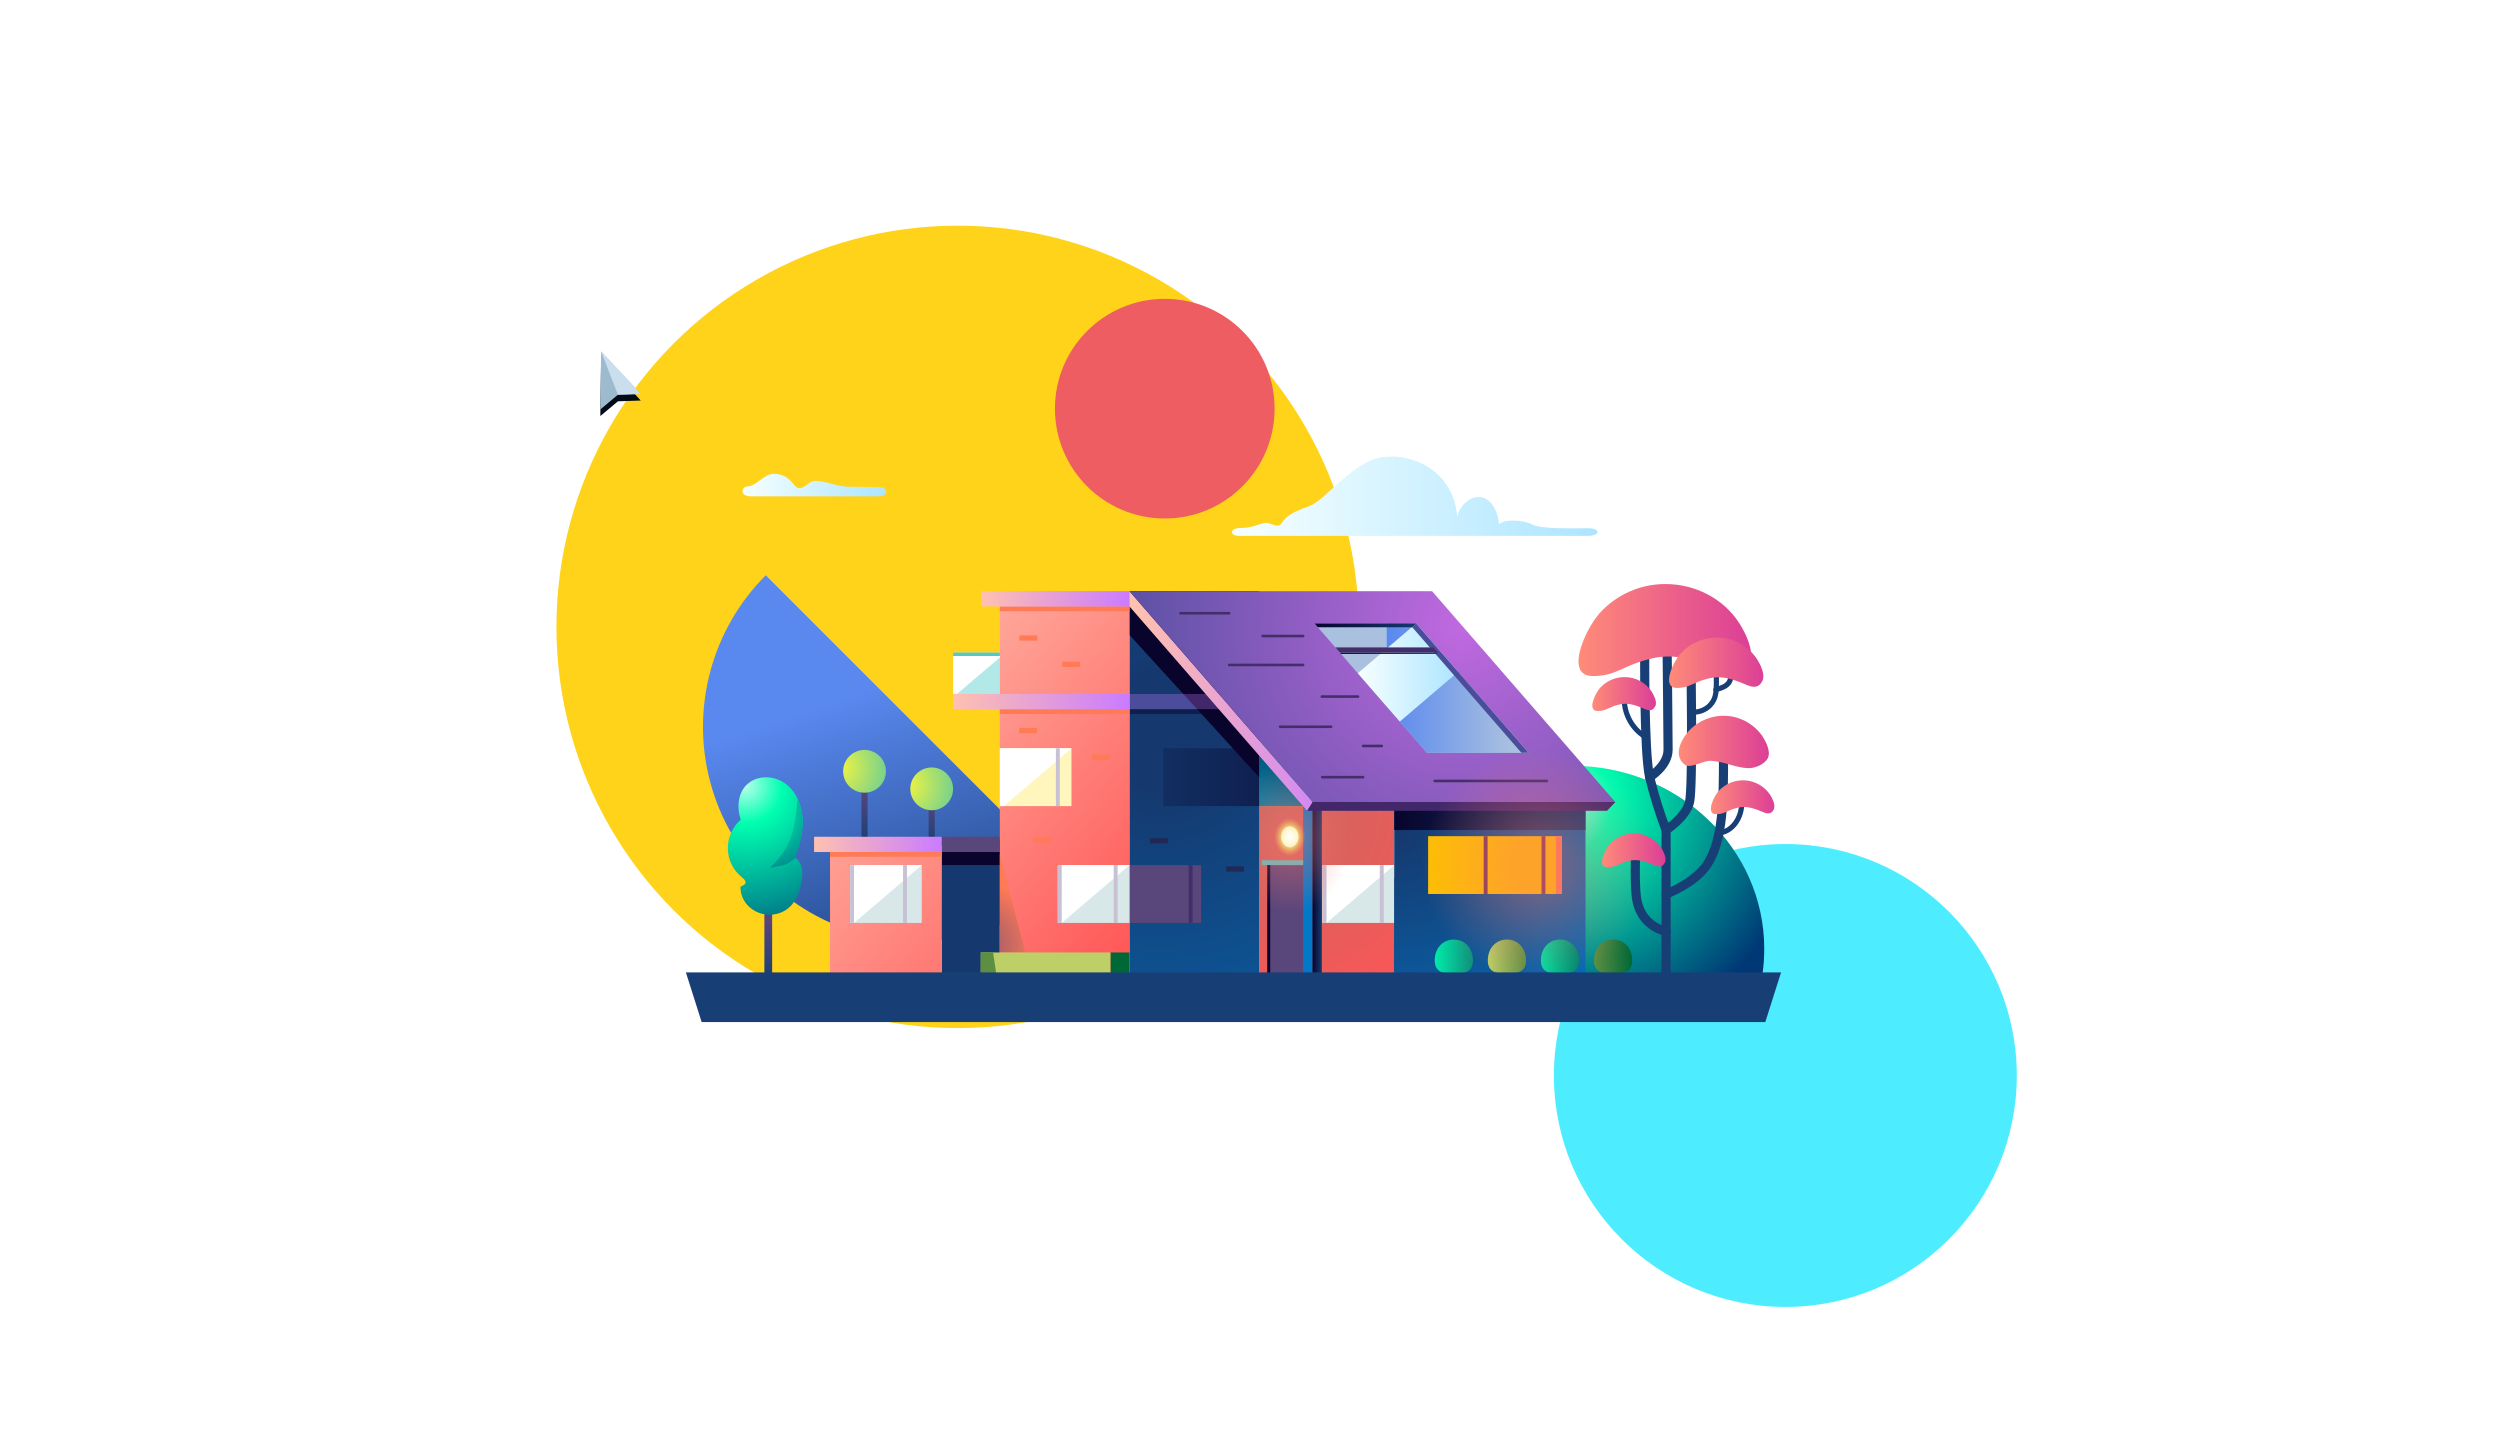 <svg id="eUB7Kn6jhmc1" xmlns="http://www.w3.org/2000/svg" xmlns:xlink="http://www.w3.org/1999/xlink" viewBox="0 0 700 400" shape-rendering="geometricPrecision" text-rendering="geometricPrecision" width="700" height="400"><style><![CDATA[#eUB7Kn6jhmc7_tr {animation: eUB7Kn6jhmc7_tr__tr 1800ms linear infinite alternate forwards}@keyframes eUB7Kn6jhmc7_tr__tr { 0% {transform: translate(304.245px,175.495px) rotate(0deg)} 27.778% {transform: translate(304.245px,175.495px) rotate(0deg)} 44.444% {transform: translate(304.245px,175.495px) rotate(180.26deg)} 100% {transform: translate(304.245px,175.495px) rotate(180.26deg)}} #eUB7Kn6jhmc9_tr {animation: eUB7Kn6jhmc9_tr__tr 1800ms linear infinite alternate forwards}@keyframes eUB7Kn6jhmc9_tr__tr { 0% {transform: translate(317.058px,132.053px) rotate(0deg)} 27.778% {transform: translate(317.058px,132.053px) rotate(0deg)} 44.444% {transform: translate(317.058px,132.053px) rotate(160.567deg)} 100% {transform: translate(317.058px,132.053px) rotate(160.567deg)}} #eUB7Kn6jhmc9_ts {animation: eUB7Kn6jhmc9_ts__ts 1800ms linear infinite alternate forwards}@keyframes eUB7Kn6jhmc9_ts__ts { 0% {transform: scale(1,1)} 27.778% {transform: scale(1,1)} 44.444% {transform: scale(0.78,0.78)} 100% {transform: scale(0.78,0.78)}} #eUB7Kn6jhmc9 {animation: eUB7Kn6jhmc9_f_p 1800ms linear infinite alternate forwards}@keyframes eUB7Kn6jhmc9_f_p { 0% {fill: rgb(238,93,97)} 27.778% {fill: rgb(238,93,97)} 44.444% {fill: rgb(44,114,174)} 100% {fill: rgb(44,114,174)}} #eUB7Kn6jhmc10_ts {animation: eUB7Kn6jhmc10_ts__ts 1800ms linear infinite alternate forwards}@keyframes eUB7Kn6jhmc10_ts__ts { 0% {transform: translate(423.393px,254.638px) scale(1,1)} 27.778% {transform: translate(423.393px,254.638px) scale(1,1)} 30.556% {transform: translate(423.393px,254.638px) scale(0.663,0.663)} 35.556% {transform: translate(423.393px,254.638px) scale(0.663,0.663)} 44.444% {transform: translate(423.393px,254.638px) scale(1,1)} 100% {transform: translate(423.393px,254.638px) scale(1,1)}} #eUB7Kn6jhmc13_ts {animation: eUB7Kn6jhmc13_ts__ts 1800ms linear infinite alternate forwards}@keyframes eUB7Kn6jhmc13_ts__ts { 0% {transform: translate(279.238px,293.08px) scale(1,1)} 27.778% {transform: translate(279.238px,293.08px) scale(1,1);animation-timing-function: cubic-bezier(0.645,0.045,0.355,1)} 44.444% {transform: translate(279.238px,293.08px) scale(0.855,0.855)} 100% {transform: translate(279.238px,293.08px) scale(0.855,0.855)}} #eUB7Kn6jhmc15_ts {animation: eUB7Kn6jhmc15_ts__ts 1800ms linear infinite alternate forwards}@keyframes eUB7Kn6jhmc15_ts__ts { 0% {transform: translate(360.147px,269.873px) scale(1,1)} 27.778% {transform: translate(360.147px,269.873px) scale(1,1);animation-timing-function: cubic-bezier(0.645,0.045,0.355,1)} 44.444% {transform: translate(360.147px,269.873px) scale(0.48,0.48)} 100% {transform: translate(360.147px,269.873px) scale(0.48,0.48)}} #eUB7Kn6jhmc15 {animation: eUB7Kn6jhmc15_c_o 1800ms linear infinite alternate forwards}@keyframes eUB7Kn6jhmc15_c_o { 0% {opacity: 1} 27.778% {opacity: 1} 44.444% {opacity: 1} 100% {opacity: 1}} #eUB7Kn6jhmc16_tr {animation: eUB7Kn6jhmc16_tr__tr 1800ms linear infinite alternate forwards}@keyframes eUB7Kn6jhmc16_tr__tr { 0% {transform: translate(204.77px,256.325px) rotate(0deg)} 27.778% {transform: translate(204.77px,256.325px) rotate(0deg);animation-timing-function: cubic-bezier(0.645,0.045,0.355,1)} 44.444% {transform: translate(204.77px,256.325px) rotate(85.603deg)} 100% {transform: translate(204.77px,256.325px) rotate(85.603deg)}} #eUB7Kn6jhmc16_ts {animation: eUB7Kn6jhmc16_ts__ts 1800ms linear infinite alternate forwards}@keyframes eUB7Kn6jhmc16_ts__ts { 0% {transform: scale(1,1)} 27.778% {transform: scale(1,1);animation-timing-function: cubic-bezier(0.645,0.045,0.355,1)} 44.444% {transform: scale(0.551,0.551)} 100% {transform: scale(0.551,0.551)}} #eUB7Kn6jhmc16 {animation: eUB7Kn6jhmc16_c_o 1800ms linear infinite alternate forwards}@keyframes eUB7Kn6jhmc16_c_o { 0% {opacity: 1} 27.778% {opacity: 1;animation-timing-function: cubic-bezier(0.645,0.045,0.355,1)} 44.444% {opacity: 0.6} 100% {opacity: 0.6}} #eUB7Kn6jhmc17_to {animation: eUB7Kn6jhmc17_to__to 1800ms linear infinite alternate forwards}@keyframes eUB7Kn6jhmc17_to__to { 0% {transform: translate(88.54px,47.8px)} 27.778% {transform: translate(88.54px,47.8px)} 44.444% {transform: translate(266.156px,47.8px)} 100% {transform: translate(266.156px,47.8px)}} #eUB7Kn6jhmc17 {animation: eUB7Kn6jhmc17_c_o 1800ms linear infinite alternate forwards}@keyframes eUB7Kn6jhmc17_c_o { 0% {opacity: 1} 27.778% {opacity: 1} 44.444% {opacity: 0} 100% {opacity: 0}} #eUB7Kn6jhmc18_to {animation: eUB7Kn6jhmc18_to__to 1800ms linear infinite alternate forwards}@keyframes eUB7Kn6jhmc18_to__to { 0% {transform: translate(362.735px,52.886px)} 27.778% {transform: translate(362.735px,52.886px)} 44.444% {transform: translate(553px,52.95px)} 100% {transform: translate(553px,52.95px)}} #eUB7Kn6jhmc18 {animation: eUB7Kn6jhmc18_c_o 1800ms linear infinite alternate forwards}@keyframes eUB7Kn6jhmc18_c_o { 0% {opacity: 1} 27.778% {opacity: 1} 44.444% {opacity: 0} 100% {opacity: 0}} #eUB7Kn6jhmc19_to {animation: eUB7Kn6jhmc19_to__to 1800ms linear infinite alternate forwards}@keyframes eUB7Kn6jhmc19_to__to { 0% {transform: translate(288.015px,188.545px)} 27.778% {transform: translate(288.015px,188.545px);animation-timing-function: cubic-bezier(0.645,0.045,0.355,1)} 44.444% {transform: translate(331.015px,188.545px)} 100% {transform: translate(331.015px,188.545px)}} #eUB7Kn6jhmc20_to {animation: eUB7Kn6jhmc20_to__to 1800ms linear infinite alternate forwards}@keyframes eUB7Kn6jhmc20_to__to { 0% {transform: translate(67.47px,271px)} 27.778% {transform: translate(67.47px,271px)} 44.444% {transform: translate(158.365px,271.328px)} 100% {transform: translate(158.365px,271.328px)}} #eUB7Kn6jhmc20_ts {animation: eUB7Kn6jhmc20_ts__ts 1800ms linear infinite alternate forwards}@keyframes eUB7Kn6jhmc20_ts__ts { 0% {transform: scale(1,1)} 27.778% {transform: scale(1,1);animation-timing-function: cubic-bezier(0.645,0.045,0.355,1)} 44.444% {transform: scale(0.662,0.662)} 100% {transform: scale(0.662,0.662)}} #eUB7Kn6jhmc22_ts {animation: eUB7Kn6jhmc22_ts__ts 1800ms linear infinite alternate forwards}@keyframes eUB7Kn6jhmc22_ts__ts { 0% {transform: translate(67.47px,244.051px) scale(1,1)} 27.778% {transform: translate(67.47px,244.051px) scale(1,1)} 44.444% {transform: translate(67.47px,244.051px) scale(0.401,0.401)} 100% {transform: translate(67.47px,244.051px) scale(0.401,0.401)}} #eUB7Kn6jhmc25_to {animation: eUB7Kn6jhmc25_to__to 1800ms linear infinite alternate forwards}@keyframes eUB7Kn6jhmc25_to__to { 0% {transform: translate(291.68px,187.061px)} 27.778% {transform: translate(291.68px,187.061px);animation-timing-function: cubic-bezier(0.645,0.045,0.355,1)} 44.444% {transform: translate(270.95px,186.791px)} 100% {transform: translate(270.95px,186.791px)}} #eUB7Kn6jhmc25_ts {animation: eUB7Kn6jhmc25_ts__ts 1800ms linear infinite alternate forwards}@keyframes eUB7Kn6jhmc25_ts__ts { 0% {transform: scale(1,1)} 27.778% {transform: scale(1,1);animation-timing-function: cubic-bezier(0.645,0.045,0.355,1)} 44.444% {transform: scale(1.596,1)} 100% {transform: scale(1.596,1)}} #eUB7Kn6jhmc29_to {animation: eUB7Kn6jhmc29_to__to 1800ms linear infinite alternate forwards}@keyframes eUB7Kn6jhmc29_to__to { 0% {transform: translate(303.245px,220.26px)} 27.778% {transform: translate(303.245px,220.26px);animation-timing-function: cubic-bezier(0.645,0.045,0.355,1)} 44.444% {transform: translate(303.872px,220.26px)} 100% {transform: translate(303.872px,220.26px)}} #eUB7Kn6jhmc30_ts {animation: eUB7Kn6jhmc30_ts__ts 1800ms linear infinite alternate forwards}@keyframes eUB7Kn6jhmc30_ts__ts { 0% {transform: translate(295.42px,246.19px) scale(1,1)} 27.778% {transform: translate(295.42px,246.19px) scale(1,1)} 44.444% {transform: translate(295.42px,246.19px) scale(0.381,1)} 100% {transform: translate(295.42px,246.19px) scale(0.381,1)}} #eUB7Kn6jhmc31_ts {animation: eUB7Kn6jhmc31_ts__ts 1800ms linear infinite alternate forwards}@keyframes eUB7Kn6jhmc31_ts__ts { 0% {transform: translate(305.7px,208.46px) scale(1,1)} 27.778% {transform: translate(305.7px,208.46px) scale(1,1);animation-timing-function: cubic-bezier(0.645,0.045,0.355,1)} 44.444% {transform: translate(305.7px,208.46px) scale(0.749,1)} 100% {transform: translate(305.7px,208.46px) scale(0.749,1)}} #eUB7Kn6jhmc36_ts {animation: eUB7Kn6jhmc36_ts__ts 1800ms linear infinite alternate forwards}@keyframes eUB7Kn6jhmc36_ts__ts { 0% {transform: translate(320.67px,234.585px) scale(1,1)} 27.778% {transform: translate(320.67px,234.585px) scale(1,1)} 44.444% {transform: translate(320.67px,234.585px) scale(0.3,1)} 100% {transform: translate(320.67px,234.585px) scale(0.3,1)}} #eUB7Kn6jhmc38_to {animation: eUB7Kn6jhmc38_to__to 1800ms linear infinite alternate forwards}@keyframes eUB7Kn6jhmc38_to__to { 0% {transform: translate(316.05px,227.315px)} 27.778% {transform: translate(316.05px,227.315px);animation-timing-function: cubic-bezier(0.645,0.045,0.355,1)} 44.444% {transform: translate(367.512px,227.315px)} 100% {transform: translate(367.512px,227.315px)}} #eUB7Kn6jhmc38_ts {animation: eUB7Kn6jhmc38_ts__ts 1800ms linear infinite alternate forwards}@keyframes eUB7Kn6jhmc38_ts__ts { 0% {transform: scale(1,1)} 27.778% {transform: scale(1,1);animation-timing-function: cubic-bezier(0.645,0.045,0.355,1)} 44.444% {transform: scale(1.483,1)} 100% {transform: scale(1.483,1)}} #eUB7Kn6jhmc40_ts {animation: eUB7Kn6jhmc40_ts__ts 1800ms linear infinite alternate forwards}@keyframes eUB7Kn6jhmc40_ts__ts { 0% {transform: translate(316.05px,227.315px) scale(1,1)} 27.778% {transform: translate(316.05px,227.315px) scale(1,1);animation-timing-function: cubic-bezier(0.645,0.045,0.355,1)} 44.444% {transform: translate(316.05px,227.315px) scale(0.314,1)} 100% {transform: translate(316.05px,227.315px) scale(0.314,1)}} #eUB7Kn6jhmc41_to {animation: eUB7Kn6jhmc41_to__to 1800ms linear infinite alternate forwards}@keyframes eUB7Kn6jhmc41_to__to { 0% {transform: translate(305.7px,208.55px)} 27.778% {transform: translate(305.7px,208.55px);animation-timing-function: cubic-bezier(0.645,0.045,0.355,1)} 44.444% {transform: translate(293.327px,208.55px)} 100% {transform: translate(293.327px,208.55px)}} #eUB7Kn6jhmc41_ts {animation: eUB7Kn6jhmc41_ts__ts 1800ms linear infinite alternate forwards}@keyframes eUB7Kn6jhmc41_ts__ts { 0% {transform: scale(0.872,1.062)} 27.778% {transform: scale(0.872,1.062);animation-timing-function: cubic-bezier(0.645,0.045,0.355,1)} 44.444% {transform: scale(1,1)} 100% {transform: scale(1,1)}} #eUB7Kn6jhmc42_to {animation: eUB7Kn6jhmc42_to__to 1800ms linear infinite alternate forwards}@keyframes eUB7Kn6jhmc42_to__to { 0% {transform: translate(353.39px,227.315px)} 27.778% {transform: translate(353.39px,227.315px);animation-timing-function: cubic-bezier(0.645,0.045,0.355,1)} 44.444% {transform: translate(369.443px,227.315px)} 100% {transform: translate(369.443px,227.315px)}} #eUB7Kn6jhmc42_ts {animation: eUB7Kn6jhmc42_ts__ts 1800ms linear infinite alternate forwards}@keyframes eUB7Kn6jhmc42_ts__ts { 0% {transform: scale(1,1)} 27.778% {transform: scale(1,1);animation-timing-function: cubic-bezier(0.645,0.045,0.355,1)} 44.444% {transform: scale(0.3,1)} 100% {transform: scale(0.3,1)}} #eUB7Kn6jhmc47_ts {animation: eUB7Kn6jhmc47_ts__ts 1800ms linear infinite alternate forwards}@keyframes eUB7Kn6jhmc47_ts__ts { 0% {transform: translate(429.87px,221.37px) scale(1,1)} 27.778% {transform: translate(429.87px,221.37px) scale(1,1);animation-timing-function: cubic-bezier(0.455,0.03,0.515,0.955)} 44.444% {transform: translate(429.87px,221.37px) scale(2.296,1)} 100% {transform: translate(429.87px,221.37px) scale(2.296,1)}} #eUB7Kn6jhmc51_to {animation: eUB7Kn6jhmc51_to__to 1800ms linear infinite alternate forwards}@keyframes eUB7Kn6jhmc51_to__to { 0% {transform: translate(453.37px,263.19px)} 27.778% {transform: translate(453.37px,263.19px);animation-timing-function: cubic-bezier(0.645,0.045,0.355,1)} 44.444% {transform: translate(419.182px,263.18px)} 100% {transform: translate(419.182px,263.18px)}} #eUB7Kn6jhmc52_to {animation: eUB7Kn6jhmc52_to__to 1800ms linear infinite alternate forwards}@keyframes eUB7Kn6jhmc52_to__to { 0% {transform: translate(429.12px,263.19px)} 27.778% {transform: translate(429.12px,263.19px);animation-timing-function: cubic-bezier(0.645,0.045,0.355,1)} 44.444% {transform: translate(412.31px,263.19px)} 100% {transform: translate(412.31px,263.19px)}} #eUB7Kn6jhmc53_to {animation: eUB7Kn6jhmc53_to__to 1800ms linear infinite alternate forwards}@keyframes eUB7Kn6jhmc53_to__to { 0% {transform: translate(404.87px,263.19px)} 27.778% {transform: translate(404.87px,263.19px);animation-timing-function: cubic-bezier(0.645,0.045,0.355,1)} 44.444% {transform: translate(404.495px,263.518px)} 100% {transform: translate(404.495px,263.518px)}} #eUB7Kn6jhmc54_to {animation: eUB7Kn6jhmc54_to__to 1800ms linear infinite alternate forwards}@keyframes eUB7Kn6jhmc54_to__to { 0% {transform: translate(380.62px,263.19px)} 27.778% {transform: translate(380.62px,263.19px);animation-timing-function: cubic-bezier(0.645,0.045,0.355,1)} 44.444% {transform: translate(395.62px,263.19px)} 100% {transform: translate(395.62px,263.19px)}} #eUB7Kn6jhmc55_to {animation: eUB7Kn6jhmc55_to__to 1800ms linear infinite alternate forwards}@keyframes eUB7Kn6jhmc55_to__to { 0% {transform: translate(173.23px,240.135px)} 27.778% {transform: translate(173.23px,240.135px);animation-timing-function: cubic-bezier(0.645,0.045,0.355,1)} 44.444% {transform: translate(158.651px,239.875px)} 100% {transform: translate(158.651px,239.875px)}} #eUB7Kn6jhmc55_ts {animation: eUB7Kn6jhmc55_ts__ts 1800ms linear infinite alternate forwards}@keyframes eUB7Kn6jhmc55_ts__ts { 0% {transform: scale(1,1)} 27.778% {transform: scale(1,1);animation-timing-function: cubic-bezier(0.645,0.045,0.355,1)} 44.444% {transform: scale(0.3,1)} 100% {transform: scale(0.3,1)}} #eUB7Kn6jhmc59_to {animation: eUB7Kn6jhmc59_to__to 1800ms linear infinite alternate forwards}@keyframes eUB7Kn6jhmc59_to__to { 0% {transform: translate(126.78px,189.67px)} 27.778% {transform: translate(126.78px,189.67px);animation-timing-function: cubic-bezier(0.645,0.045,0.355,1)} 44.444% {transform: translate(114.78px,189.67px)} 100% {transform: translate(114.78px,189.67px)}} #eUB7Kn6jhmc66_to {animation: eUB7Kn6jhmc66_to__to 1800ms linear infinite alternate forwards}@keyframes eUB7Kn6jhmc66_to__to { 0% {transform: translate(146.73px,240.135px)} 27.778% {transform: translate(146.73px,240.135px);animation-timing-function: cubic-bezier(0.645,0.045,0.355,1)} 44.444% {transform: translate(150.701px,239.865px)} 100% {transform: translate(150.701px,239.865px)}} #eUB7Kn6jhmc66_ts {animation: eUB7Kn6jhmc66_ts__ts 1800ms linear infinite alternate forwards}@keyframes eUB7Kn6jhmc66_ts__ts { 0% {transform: scale(1,1)} 27.778% {transform: scale(1,1);animation-timing-function: cubic-bezier(0.645,0.045,0.355,1)} 44.444% {transform: scale(1.596,1)} 100% {transform: scale(1.596,1)}} #eUB7Kn6jhmc71_ts {animation: eUB7Kn6jhmc71_ts__ts 1800ms linear infinite alternate forwards}@keyframes eUB7Kn6jhmc71_ts__ts { 0% {transform: translate(104.85px,234.585px) scale(1,1)} 27.778% {transform: translate(104.85px,234.585px) scale(1,1)} 44.444% {transform: translate(104.85px,234.585px) scale(0.3,1)} 100% {transform: translate(104.85px,234.585px) scale(0.3,1)}} #eUB7Kn6jhmc75_ts {animation: eUB7Kn6jhmc75_ts__ts 1800ms linear infinite alternate forwards}@keyframes eUB7Kn6jhmc75_ts__ts { 0% {transform: translate(146.73px,211.925px) scale(1,1)} 27.778% {transform: translate(146.73px,211.925px) scale(1,1);animation-timing-function: cubic-bezier(0.645,0.045,0.355,1)} 44.444% {transform: translate(146.73px,211.925px) scale(0.947,1)} 100% {transform: translate(146.73px,211.925px) scale(0.947,1)}} #eUB7Kn6jhmc76_ts {animation: eUB7Kn6jhmc76_ts__ts 1800ms linear infinite alternate forwards}@keyframes eUB7Kn6jhmc76_ts__ts { 0% {transform: translate(262.065px,183.63px) scale(1,1)} 27.778% {transform: translate(262.065px,183.63px) scale(1,1);animation-timing-function: cubic-bezier(0.645,0.045,0.355,1)} 44.444% {transform: translate(262.065px,183.63px) scale(0.3,1)} 100% {transform: translate(262.065px,183.63px) scale(0.3,1)}} #eUB7Kn6jhmc86_to {animation: eUB7Kn6jhmc86_to__to 1800ms linear infinite alternate forwards}@keyframes eUB7Kn6jhmc86_to__to { 0% {transform: translate(232.461px,183.63px)} 27.778% {transform: translate(232.461px,183.63px);animation-timing-function: cubic-bezier(0.645,0.045,0.355,1)} 44.444% {transform: translate(253.17px,183.63px)} 100% {transform: translate(253.17px,183.63px)}} #eUB7Kn6jhmc86_ts {animation: eUB7Kn6jhmc86_ts__ts 1800ms linear infinite alternate forwards}@keyframes eUB7Kn6jhmc86_ts__ts { 0% {transform: scale(1,1)} 27.778% {transform: scale(1,1);animation-timing-function: cubic-bezier(0.645,0.045,0.355,1)} 44.444% {transform: scale(1.596,1)} 100% {transform: scale(1.596,1)}} #eUB7Kn6jhmc91_ts {animation: eUB7Kn6jhmc91_ts__ts 1800ms linear infinite alternate forwards}@keyframes eUB7Kn6jhmc91_ts__ts { 0% {transform: translate(199.73px,234.585px) scale(1,1)} 27.778% {transform: translate(199.73px,234.585px) scale(1,1);animation-timing-function: cubic-bezier(0.645,0.045,0.355,1)} 44.444% {transform: translate(199.73px,234.585px) scale(0.3,1)} 100% {transform: translate(199.73px,234.585px) scale(0.3,1)}} #eUB7Kn6jhmc105_ts {animation: eUB7Kn6jhmc105_ts__ts 1800ms linear infinite alternate forwards}@keyframes eUB7Kn6jhmc105_ts__ts { 0% {transform: translate(232.439px,99.745px) scale(1,1)} 27.778% {transform: translate(232.439px,99.745px) scale(1,1)} 44.444% {transform: translate(232.439px,99.745px) scale(0.931,1)} 100% {transform: translate(232.439px,99.745px) scale(0.931,1)}} #eUB7Kn6jhmc107_ts {animation: eUB7Kn6jhmc107_ts__ts 1800ms linear infinite alternate forwards}@keyframes eUB7Kn6jhmc107_ts__ts { 0% {transform: translate(232.439px,146.415px) scale(1,1)} 27.778% {transform: translate(232.439px,146.415px) scale(1,1);animation-timing-function: cubic-bezier(0.645,0.045,0.355,1)} 44.444% {transform: translate(232.439px,146.415px) scale(0.931,1)} 100% {transform: translate(232.439px,146.415px) scale(0.931,1)}} #eUB7Kn6jhmc110_to {animation: eUB7Kn6jhmc110_to__to 1800ms linear infinite alternate forwards}@keyframes eUB7Kn6jhmc110_to__to { 0% {transform: translate(223.75px,266.135px)} 27.778% {transform: translate(223.75px,266.135px)} 44.444% {transform: translate(230.642px,266.135px)} 100% {transform: translate(230.642px,266.135px)}} #eUB7Kn6jhmc113_ts {animation: eUB7Kn6jhmc113_ts__ts 1800ms linear infinite alternate forwards}@keyframes eUB7Kn6jhmc113_ts__ts { 0% {transform: translate(173.23px,133.755px) scale(1,1)} 27.778% {transform: translate(173.23px,133.755px) scale(1,1);animation-timing-function: cubic-bezier(0.645,0.045,0.355,1)} 44.444% {transform: translate(173.23px,133.755px) scale(0.739,1)} 100% {transform: translate(173.23px,133.755px) scale(0.739,1)}} #eUB7Kn6jhmc117_to {animation: eUB7Kn6jhmc117_to__to 1800ms linear infinite alternate forwards}@keyframes eUB7Kn6jhmc117_to__to { 0% {transform: translate(232.46px,96.26px)} 27.778% {transform: translate(232.46px,96.26px);animation-timing-function: cubic-bezier(0.645,0.045,0.355,1)} 44.444% {transform: translate(253.17px,96.26px)} 100% {transform: translate(253.17px,96.26px)}} #eUB7Kn6jhmc119 {animation: eUB7Kn6jhmc119__m 1800ms linear infinite alternate forwards}@keyframes eUB7Kn6jhmc119__m { 0% {d: path('M313.6,196.57L316.17,192.57L232.46,96.26L232.46,103.23L313.6,196.57L313.6,196.57Z')} 27.778% {d: path('M313.6,196.57L316.17,192.57L232.46,96.26L232.46,103.23L313.6,196.57L313.6,196.57Z');animation-timing-function: cubic-bezier(0.645,0.045,0.355,1)} 44.444% {d: path('M353.377,198.376L355.947,194.376L232.46,96.26L232.46,103.23L353.377,198.376L353.377,198.376Z')} 100% {d: path('M353.377,198.376L355.947,194.376L232.46,96.26L232.46,103.23L353.377,198.376L353.377,198.376Z')}} #eUB7Kn6jhmc120 {animation: eUB7Kn6jhmc120__m 1800ms linear infinite alternate forwards}@keyframes eUB7Kn6jhmc120__m { 0% {d: path('M316.17,192.57L313.6,196.57L450.62,196.57L454.38,192.57L316.17,192.57L316.17,192.57Z')} 27.778% {d: path('M316.17,192.57L313.6,196.57L450.62,196.57L454.38,192.57L316.17,192.57L316.17,192.57Z');animation-timing-function: cubic-bezier(0.645,0.045,0.355,1)} 44.444% {d: path('M355.947,194.376L353.377,198.376L386.007,198.376L389.767,194.376L355.947,194.376L355.947,194.376Z')} 100% {d: path('M355.947,194.376L353.377,198.376L386.007,198.376L389.767,194.376L355.947,194.376L355.947,194.376Z')}} #eUB7Kn6jhmc121 {animation: eUB7Kn6jhmc121__m 1800ms linear infinite alternate forwards}@keyframes eUB7Kn6jhmc121__m { 0% {d: path('M454.38,192.57L316.17,192.57L232.46,96.26L370.67,96.26L454.38,192.57Z')} 27.778% {d: path('M454.38,192.57L316.17,192.57L232.46,96.26L370.67,96.26L454.38,192.57Z');animation-timing-function: cubic-bezier(0.645,0.045,0.355,1)} 44.444% {d: path('M389.767,194.376L355.947,194.376L232.46,96.26L266.28,96.26L389.767,194.376Z')} 100% {d: path('M389.767,194.376L355.947,194.376L232.46,96.26L266.28,96.26L389.767,194.376Z')}} #eUB7Kn6jhmc122_to {animation: eUB7Kn6jhmc122_to__to 1800ms linear infinite alternate forwards}@keyframes eUB7Kn6jhmc122_to__to { 0% {transform: translate(339.405px,144.655px)} 27.778% {transform: translate(339.405px,144.655px);animation-timing-function: cubic-bezier(0.645,0.045,0.355,1)} 44.444% {transform: translate(311.869px,144.655px)} 100% {transform: translate(311.869px,144.655px)}} #eUB7Kn6jhmc122_tk {animation: eUB7Kn6jhmc122_tk__tk 1800ms linear infinite alternate forwards}@keyframes eUB7Kn6jhmc122_tk__tk { 0% {transform: skewX(0deg) skewY(0deg)} 27.778% {transform: skewX(0deg) skewY(0deg);animation-timing-function: cubic-bezier(0.55,0.05,0.295,0.995)} 44.444% {transform: skewX(46deg) skewY(0deg)} 100% {transform: skewX(46deg) skewY(0deg)}} #eUB7Kn6jhmc122_ts {animation: eUB7Kn6jhmc122_ts__ts 1800ms linear infinite alternate forwards}@keyframes eUB7Kn6jhmc122_ts__ts { 0% {transform: scale(1,1)} 27.778% {transform: scale(1,1);animation-timing-function: cubic-bezier(0.645,0.045,0.355,1)} 44.444% {transform: scale(0.242,1)} 100% {transform: scale(0.242,1)}} #eUB7Kn6jhmc125 {animation: eUB7Kn6jhmc125_c_o 1800ms linear infinite alternate forwards}@keyframes eUB7Kn6jhmc125_c_o { 0% {opacity: 1} 27.778% {opacity: 1} 44.444% {opacity: 0} 100% {opacity: 0}} #eUB7Kn6jhmc126 {animation: eUB7Kn6jhmc126_c_o 1800ms linear infinite alternate forwards}@keyframes eUB7Kn6jhmc126_c_o { 0% {opacity: 1} 27.778% {opacity: 1} 44.444% {opacity: 0} 100% {opacity: 0}} #eUB7Kn6jhmc127 {animation: eUB7Kn6jhmc127__m 1800ms linear infinite alternate forwards}@keyframes eUB7Kn6jhmc127__m { 0% {d: path('M414.7,170.05L411.45,170.05L361.63,112.74L363.38,111.02L414.7,170.05')} 27.778% {d: path('M414.7,170.05L411.45,170.05L361.63,112.74L363.38,111.02L414.7,170.05')} 44.444% {d: path('M414.7,170.05L402.171,170.05L351.573,112.74L363.38,111.02L414.7,170.05')} 100% {d: path('M414.7,170.05L402.171,170.05L351.573,112.74L363.38,111.02L414.7,170.05')}} #eUB7Kn6jhmc130 {animation: eUB7Kn6jhmc130__m 1800ms linear infinite alternate forwards}@keyframes eUB7Kn6jhmc130__m { 0% {d: path('M363.38,111.02L361.63,112.74L318.49,112.74L317,111.02L363.38,111.02')} 27.778% {d: path('M363.38,111.02L361.63,112.74L318.49,112.74L317,111.02L363.38,111.02')} 44.444% {d: path('M363.38,111.02L352.31,112.74L318.49,112.74L317,111.02L363.38,111.02')} 100% {d: path('M363.38,111.02L352.31,112.74L318.49,112.74L317,111.02L363.38,111.02')}} #eUB7Kn6jhmc140_to {animation: eUB7Kn6jhmc140_to__to 1800ms linear infinite alternate forwards}@keyframes eUB7Kn6jhmc140_to__to { 0% {transform: translate(418.96px,221.44px)} 27.778% {transform: translate(418.96px,221.44px);animation-timing-function: cubic-bezier(0.455,0.03,0.515,0.955)} 44.444% {transform: translate(383.237px,220.897px)} 100% {transform: translate(383.237px,220.897px)}} #eUB7Kn6jhmc140_ts {animation: eUB7Kn6jhmc140_ts__ts 1800ms linear infinite alternate forwards}@keyframes eUB7Kn6jhmc140_ts__ts { 0% {transform: scale(1,1)} 27.778% {transform: scale(1,1);animation-timing-function: cubic-bezier(0.455,0.03,0.515,0.955)} 44.444% {transform: scale(0.407,0.407)} 100% {transform: scale(0.407,0.407)}} #eUB7Kn6jhmc142_to {animation: eUB7Kn6jhmc142_to__to 1800ms linear infinite alternate forwards}@keyframes eUB7Kn6jhmc142_to__to { 0% {transform: translate(477.57px,284.09px)} 27.778% {transform: translate(477.57px,284.09px);animation-timing-function: cubic-bezier(0.645,0.045,0.355,1)} 44.444% {transform: translate(511.823px,285.057px)} 100% {transform: translate(511.823px,285.057px)}} #eUB7Kn6jhmc147_ts {animation: eUB7Kn6jhmc147_ts__ts 1800ms linear infinite alternate forwards}@keyframes eUB7Kn6jhmc147_ts__ts { 0% {transform: translate(504px,173.829px) scale(1,1)} 27.778% {transform: translate(504px,173.829px) scale(1,1)} 31.111% {transform: translate(504px,173.829px) scale(0.3,0.3)} 100% {transform: translate(504px,173.829px) scale(0.3,0.3)}} #eUB7Kn6jhmc149_ts {animation: eUB7Kn6jhmc149_ts__ts 1800ms linear infinite alternate forwards}@keyframes eUB7Kn6jhmc149_ts__ts { 0% {transform: translate(478.48px,124.94px) scale(1,1)} 27.778% {transform: translate(478.48px,124.94px) scale(1,1)} 33.889% {transform: translate(478.48px,124.94px) scale(0.6,0.6)} 100% {transform: translate(478.48px,124.94px) scale(0.6,0.6)}} #eUB7Kn6jhmc152_ts {animation: eUB7Kn6jhmc152_ts__ts 1800ms linear infinite alternate forwards}@keyframes eUB7Kn6jhmc152_ts__ts { 0% {transform: translate(500.468px,135.024px) scale(1,1)} 27.778% {transform: translate(500.468px,135.024px) scale(1,1)} 33.889% {transform: translate(500.468px,135.024px) scale(0.5,0.5)} 100% {transform: translate(500.468px,135.024px) scale(0.5,0.5)}} #eUB7Kn6jhmc154_ts {animation: eUB7Kn6jhmc154_ts__ts 1800ms linear infinite alternate forwards}@keyframes eUB7Kn6jhmc154_ts__ts { 0% {transform: translate(458.402px,146.695px) scale(1,1)} 27.778% {transform: translate(458.402px,146.695px) scale(1,1)} 36.111% {transform: translate(458.402px,146.695px) scale(0.3,0.3)} 100% {transform: translate(458.402px,146.695px) scale(0.3,0.3)}} #eUB7Kn6jhmc156_ts {animation: eUB7Kn6jhmc156_ts__ts 1800ms linear infinite alternate forwards}@keyframes eUB7Kn6jhmc156_ts__ts { 0% {transform: translate(511.463px,194.57px) scale(1,1)} 27.778% {transform: translate(511.463px,194.57px) scale(1,1)} 34.444% {transform: translate(511.463px,194.57px) scale(0.3,0.3)} 100% {transform: translate(511.463px,194.57px) scale(0.3,0.3)}} #eUB7Kn6jhmc157_ts {animation: eUB7Kn6jhmc157_ts__ts 1800ms linear infinite alternate forwards}@keyframes eUB7Kn6jhmc157_ts__ts { 0% {transform: translate(463.499px,219.15px) scale(1,1)} 27.778% {transform: translate(463.499px,219.15px) scale(1,1)} 35.556% {transform: translate(463.499px,219.15px) scale(0.3,0.3)} 100% {transform: translate(463.499px,219.15px) scale(0.3,0.3)}} #eUB7Kn6jhmc161_to {animation: eUB7Kn6jhmc161_to__to 1800ms linear infinite alternate forwards}@keyframes eUB7Kn6jhmc161_to__to { 0% {transform: translate(425.832px,163.6px)} 27.778% {transform: translate(425.832px,163.6px)} 44.444% {transform: translate(332.892px,328.02px)} 100% {transform: translate(332.892px,328.02px)}} #eUB7Kn6jhmc161_ts {animation: eUB7Kn6jhmc161_ts__ts 1800ms linear infinite alternate forwards}@keyframes eUB7Kn6jhmc161_ts__ts { 0% {transform: scale(5.598,5.598)} 27.778% {transform: scale(5.598,5.598);animation-timing-function: cubic-bezier(0.645,0.045,0.355,1)} 44.444% {transform: scale(1.839,1.839)} 100% {transform: scale(1.839,1.839)}} #eUB7Kn6jhmc163_to {animation: eUB7Kn6jhmc163_to__to 1800ms linear infinite alternate forwards}@keyframes eUB7Kn6jhmc163_to__to { 0% {offset-distance: 0%} 27.778% {offset-distance: 0%} 44.444% {offset-distance: 100%} 100% {offset-distance: 100%}} #eUB7Kn6jhmc163_tr {animation: eUB7Kn6jhmc163_tr__tr 1800ms linear infinite alternate forwards}@keyframes eUB7Kn6jhmc163_tr__tr { 0% {transform: rotate(13.98deg)} 27.778% {transform: rotate(13.98deg)} 44.444% {transform: rotate(0deg)} 100% {transform: rotate(0deg)}} #eUB7Kn6jhmc163 {animation: eUB7Kn6jhmc163_c_o 1800ms linear infinite alternate forwards}@keyframes eUB7Kn6jhmc163_c_o { 0% {opacity: 0} 33.333% {opacity: 0} 44.444% {opacity: 1} 100% {opacity: 1}} #eUB7Kn6jhmc166_to {animation: eUB7Kn6jhmc166_to__to 1800ms linear infinite alternate forwards}@keyframes eUB7Kn6jhmc166_to__to { 0% {offset-distance: 0%} 5.556% {offset-distance: 0%;animation-timing-function: cubic-bezier(0.455,0.03,0.515,0.955)} 27.778% {offset-distance: 41.896%;animation-timing-function: cubic-bezier(0.455,0.03,0.515,0.955)} 44.444% {offset-distance: 41.896%;animation-timing-function: cubic-bezier(0.455,0.03,0.515,0.955)} 66.667% {offset-distance: 100%} 100% {offset-distance: 100%}} #eUB7Kn6jhmc167_ts {animation: eUB7Kn6jhmc167_ts__ts 1800ms linear infinite alternate forwards}@keyframes eUB7Kn6jhmc167_ts__ts { 0% {transform: translate(461.65px,349.7px) scale(1,1)} 27.778% {transform: translate(461.65px,349.7px) scale(1,1)} 36.667% {transform: translate(461.65px,349.7px) scale(0.85,0.85)} 44.444% {transform: translate(461.65px,349.7px) scale(1,1)} 100% {transform: translate(461.65px,349.7px) scale(1,1)}} #eUB7Kn6jhmc168_ts {animation: eUB7Kn6jhmc168_ts__ts 1800ms linear infinite alternate forwards}@keyframes eUB7Kn6jhmc168_ts__ts { 0% {transform: translate(461.65px,349.7px) scale(0,0)} 27.778% {transform: translate(461.65px,349.7px) scale(0,0)} 36.667% {transform: translate(461.65px,349.7px) scale(0.724,0.724)} 44.444% {transform: translate(461.65px,349.7px) scale(0,0)} 100% {transform: translate(461.65px,349.7px) scale(0,0)}} #eUB7Kn6jhmc168 {animation: eUB7Kn6jhmc168_c_o 1800ms linear infinite alternate forwards}@keyframes eUB7Kn6jhmc168_c_o { 0% {opacity: 1} 27.778% {opacity: 1} 36.667% {opacity: 0.52} 44.444% {opacity: 1} 100% {opacity: 1}} #eUB7Kn6jhmc169_ts {animation: eUB7Kn6jhmc169_ts__ts 1800ms linear infinite alternate forwards}@keyframes eUB7Kn6jhmc169_ts__ts { 0% {transform: translate(461.65px,349.7px) scale(0,0)} 27.778% {transform: translate(461.65px,349.7px) scale(0,0)} 36.667% {transform: translate(461.65px,349.7px) scale(1.116,1.116)} 44.444% {transform: translate(461.65px,349.7px) scale(0,0)} 100% {transform: translate(461.65px,349.7px) scale(0,0)}} #eUB7Kn6jhmc169 {animation: eUB7Kn6jhmc169_c_o 1800ms linear infinite alternate forwards}@keyframes eUB7Kn6jhmc169_c_o { 0% {opacity: 1} 27.778% {opacity: 1} 36.667% {opacity: 0.52} 44.444% {opacity: 1} 100% {opacity: 1}} #eUB7Kn6jhmc170_ts {animation: eUB7Kn6jhmc170_ts__ts 1800ms linear infinite alternate forwards}@keyframes eUB7Kn6jhmc170_ts__ts { 0% {transform: translate(461.65px,349.7px) scale(1,1)} 27.778% {transform: translate(461.65px,349.7px) scale(1,1)} 36.667% {transform: translate(461.65px,349.7px) scale(0.928,0.928)} 44.444% {transform: translate(461.65px,349.7px) scale(1,1)} 100% {transform: translate(461.65px,349.7px) scale(1,1)}}]]></style><defs><radialGradient id="eUB7Kn6jhmc15-fill" cx="0" cy="0" r="110.56" spreadMethod="pad" gradientUnits="userSpaceOnUse" gradientTransform="matrix(1 0 0 1 423.94 193.03)"><stop id="eUB7Kn6jhmc15-fill-0" offset="0%" stop-color="rgb(181,255,232)"/><stop id="eUB7Kn6jhmc15-fill-1" offset="20%" stop-color="rgb(0,255,176)"/><stop id="eUB7Kn6jhmc15-fill-2" offset="100%" stop-color="rgb(0,55,117)"/></radialGradient><linearGradient id="eUB7Kn6jhmc16-fill" x1="102.68" y1="144.93" x2="150.44" y2="288.81" spreadMethod="pad" gradientUnits="userSpaceOnUse"><stop id="eUB7Kn6jhmc16-fill-0" offset="0%" stop-color="rgb(89,136,239)"/><stop id="eUB7Kn6jhmc16-fill-1" offset="100%" stop-color="rgb(21,57,111)"/></linearGradient><linearGradient id="eUB7Kn6jhmc17-fill" x1="55.71" y1="47.8" x2="121.37" y2="47.8" spreadMethod="pad" gradientUnits="userSpaceOnUse"><stop id="eUB7Kn6jhmc17-fill-0" offset="0%" stop-color="rgb(247,255,255)"/><stop id="eUB7Kn6jhmc17-fill-1" offset="100%" stop-color="rgb(172,229,255)"/></linearGradient><linearGradient id="eUB7Kn6jhmc18-fill" x1="279.22" y1="52.87" x2="446.22" y2="52.87" spreadMethod="pad" gradientUnits="userSpaceOnUse"><stop id="eUB7Kn6jhmc18-fill-0" offset="0%" stop-color="rgb(247,255,255)"/><stop id="eUB7Kn6jhmc18-fill-1" offset="100%" stop-color="rgb(172,229,255)"/></linearGradient><linearGradient id="eUB7Kn6jhmc21-stroke" x1="67.47" y1="272.77" x2="67.47" y2="239.88" spreadMethod="pad" gradientUnits="userSpaceOnUse"><stop id="eUB7Kn6jhmc21-stroke-0" offset="0%" stop-color="rgb(23,63,118)"/><stop id="eUB7Kn6jhmc21-stroke-1" offset="80%" stop-color="rgb(89,70,123)"/></linearGradient><radialGradient id="eUB7Kn6jhmc23-fill" cx="0" cy="0" r="85.04" spreadMethod="pad" gradientUnits="userSpaceOnUse" gradientTransform="matrix(1 0 0 1 56.82 185.23)"><stop id="eUB7Kn6jhmc23-fill-0" offset="0%" stop-color="rgb(181,255,232)"/><stop id="eUB7Kn6jhmc23-fill-1" offset="20%" stop-color="rgb(0,255,176)"/><stop id="eUB7Kn6jhmc23-fill-2" offset="100%" stop-color="rgb(0,55,117)"/></radialGradient><radialGradient id="eUB7Kn6jhmc24-fill" cx="0" cy="0" r="47.96" spreadMethod="pad" gradientUnits="userSpaceOnUse" gradientTransform="matrix(1 0 0 1 65.35 196.91)"><stop id="eUB7Kn6jhmc24-fill-0" offset="0%" stop-color="rgb(0,255,176)"/><stop id="eUB7Kn6jhmc24-fill-1" offset="100%" stop-color="rgb(0,55,117)"/></radialGradient><radialGradient id="eUB7Kn6jhmc26-fill" cx="0" cy="0" r="106.61" spreadMethod="pad" gradientUnits="userSpaceOnUse" gradientTransform="matrix(1 0 0 1 2.87 0.92)"><stop id="eUB7Kn6jhmc26-fill-0" offset="0%" stop-color="rgb(196,104,98)"/><stop id="eUB7Kn6jhmc26-fill-1" offset="100%" stop-color="rgb(255,85,85)"/></radialGradient><radialGradient id="eUB7Kn6jhmc31-fill" cx="0" cy="0" r="4.42" spreadMethod="pad" gradientUnits="userSpaceOnUse" gradientTransform="matrix(1 0 0 1 0 0)"><stop id="eUB7Kn6jhmc31-fill-0" offset="0%" stop-color="rgb(255,255,255)"/><stop id="eUB7Kn6jhmc31-fill-1" offset="100%" stop-color="rgb(255,228,154)"/></radialGradient><linearGradient id="eUB7Kn6jhmc37-fill" x1="0.061" y1="1.028" x2="0.236" y2="0.293" spreadMethod="pad" gradientUnits="objectBoundingBox"><stop id="eUB7Kn6jhmc37-fill-0" offset="0%" stop-color="rgb(0,132,171)"/><stop id="eUB7Kn6jhmc37-fill-1" offset="100%" stop-color="rgb(8,4,44)"/></linearGradient><linearGradient id="eUB7Kn6jhmc40-fill" x1="0" y1="43.68" x2="4.26" y2="43.68" spreadMethod="pad" gradientUnits="userSpaceOnUse"><stop id="eUB7Kn6jhmc40-fill-0" offset="0%" stop-color="rgb(8,4,44)"/><stop id="eUB7Kn6jhmc40-fill-1" offset="100%" stop-color="rgb(21,57,111)"/></linearGradient><radialGradient id="eUB7Kn6jhmc41-fill" cx="0" cy="0" r="32.69" spreadMethod="pad" gradientUnits="userSpaceOnUse" gradientTransform="matrix(1 0 0 1 0 0)"><stop id="eUB7Kn6jhmc41-fill-0" offset="0%" stop-color="rgb(255,255,255)"/><stop id="eUB7Kn6jhmc41-fill-1" offset="12%" stop-color="rgb(254,249,216)"/><stop id="eUB7Kn6jhmc41-fill-2" offset="16%" stop-color="rgba(253,232,107,0.8)"/><stop id="eUB7Kn6jhmc41-fill-3" offset="25%" stop-color="rgba(255,117,108,0.5)"/><stop id="eUB7Kn6jhmc41-fill-4" offset="100%" stop-color="rgba(255,117,108,0)"/></radialGradient><radialGradient id="eUB7Kn6jhmc43-fill" cx="0" cy="0" r="137.87" spreadMethod="pad" gradientUnits="userSpaceOnUse" gradientTransform="matrix(1 0 0 1 3.58 14.29)"><stop id="eUB7Kn6jhmc43-fill-0" offset="0%" stop-color="rgb(21,57,111)"/><stop id="eUB7Kn6jhmc43-fill-1" offset="100%" stop-color="rgb(2,121,200)"/></radialGradient><linearGradient id="eUB7Kn6jhmc44-fill" x1="0" y1="10.87" x2="87.37" y2="10.87" spreadMethod="pad" gradientUnits="userSpaceOnUse"><stop id="eUB7Kn6jhmc44-fill-0" offset="0%" stop-color="rgb(8,4,44)"/><stop id="eUB7Kn6jhmc44-fill-1" offset="100%" stop-color="rgb(21,57,111)"/></linearGradient><linearGradient id="eUB7Kn6jhmc51-fill" x1="444.64" y1="263.19" x2="462.1" y2="263.19" spreadMethod="pad" gradientUnits="userSpaceOnUse"><stop id="eUB7Kn6jhmc51-fill-0" offset="0%" stop-color="rgb(93,143,66)"/><stop id="eUB7Kn6jhmc51-fill-1" offset="100%" stop-color="rgb(0,104,55)"/></linearGradient><linearGradient id="eUB7Kn6jhmc52-fill" x1="420.39" y1="263.19" x2="437.85" y2="263.19" spreadMethod="pad" gradientUnits="userSpaceOnUse"><stop id="eUB7Kn6jhmc52-fill-0" offset="0%" stop-color="rgb(0,225,160)"/><stop id="eUB7Kn6jhmc52-fill-1" offset="100%" stop-color="rgb(0,133,109)"/></linearGradient><linearGradient id="eUB7Kn6jhmc53-fill" x1="396.14" y1="263.19" x2="413.6" y2="263.19" spreadMethod="pad" gradientUnits="userSpaceOnUse"><stop id="eUB7Kn6jhmc53-fill-0" offset="0%" stop-color="rgb(189,207,103)"/><stop id="eUB7Kn6jhmc53-fill-1" offset="100%" stop-color="rgb(93,143,66)"/></linearGradient><linearGradient id="eUB7Kn6jhmc54-fill" x1="371.89" y1="263.19" x2="389.35" y2="263.19" spreadMethod="pad" gradientUnits="userSpaceOnUse"><stop id="eUB7Kn6jhmc54-fill-0" offset="0%" stop-color="rgb(0,235,170)"/><stop id="eUB7Kn6jhmc54-fill-1" offset="100%" stop-color="rgb(16,143,122)"/></linearGradient><linearGradient id="eUB7Kn6jhmc61-stroke" x1="111.44" y1="211.97" x2="111.44" y2="179.83" spreadMethod="pad" gradientUnits="userSpaceOnUse"><stop id="eUB7Kn6jhmc61-stroke-0" offset="0%" stop-color="rgb(23,63,118)"/><stop id="eUB7Kn6jhmc61-stroke-1" offset="80%" stop-color="rgb(89,70,123)"/></linearGradient><radialGradient id="eUB7Kn6jhmc62-fill" cx="0" cy="0" r="29.07" spreadMethod="pad" gradientUnits="userSpaceOnUse" gradientTransform="matrix(1 0 0 1 -12.46 -1.93)"><stop id="eUB7Kn6jhmc62-fill-0" offset="0%" stop-color="rgb(247,246,60)"/><stop id="eUB7Kn6jhmc62-fill-1" offset="100%" stop-color="rgb(83,199,164)"/></radialGradient><linearGradient id="eUB7Kn6jhmc64-stroke" x1="142.12" y1="211.97" x2="142.12" y2="186.92" spreadMethod="pad" gradientUnits="userSpaceOnUse"><stop id="eUB7Kn6jhmc64-stroke-0" offset="0%" stop-color="rgb(23,63,118)"/><stop id="eUB7Kn6jhmc64-stroke-1" offset="80%" stop-color="rgb(89,70,123)"/></linearGradient><radialGradient id="eUB7Kn6jhmc65-fill" cx="0" cy="0" r="29.07" spreadMethod="pad" gradientUnits="userSpaceOnUse" gradientTransform="matrix(1 0 0 1 -12.46 -1.92)"><stop id="eUB7Kn6jhmc65-fill-0" offset="0%" stop-color="rgb(247,246,60)"/><stop id="eUB7Kn6jhmc65-fill-1" offset="100%" stop-color="rgb(83,199,164)"/></radialGradient><linearGradient id="eUB7Kn6jhmc67-fill" x1="-50.99" y1="-35.32" x2="104.81" y2="95.93" spreadMethod="pad" gradientUnits="userSpaceOnUse"><stop id="eUB7Kn6jhmc67-fill-0" offset="0%" stop-color="rgb(255,193,176)"/><stop id="eUB7Kn6jhmc67-fill-1" offset="100%" stop-color="rgb(255,85,85)"/></linearGradient><linearGradient id="eUB7Kn6jhmc75-fill" x1="0" y1="3.48" x2="58.33" y2="3.48" spreadMethod="pad" gradientUnits="userSpaceOnUse"><stop id="eUB7Kn6jhmc75-fill-0" offset="0%" stop-color="rgb(255,193,176)"/><stop id="eUB7Kn6jhmc75-fill-1" offset="100%" stop-color="rgb(201,123,255)"/></linearGradient><radialGradient id="eUB7Kn6jhmc77-fill" cx="0" cy="0" r="168.51" spreadMethod="pad" gradientUnits="userSpaceOnUse" gradientTransform="matrix(1 0 0 1 13.88 56.32)"><stop id="eUB7Kn6jhmc77-fill-0" offset="16%" stop-color="rgb(21,57,111)"/><stop id="eUB7Kn6jhmc77-fill-1" offset="100%" stop-color="rgb(9,96,165)"/></radialGradient><linearGradient id="eUB7Kn6jhmc78-fill" x1="0" y1="13.21" x2="43.75" y2="13.21" spreadMethod="pad" gradientUnits="userSpaceOnUse"><stop id="eUB7Kn6jhmc78-fill-0" offset="0%" stop-color="rgb(18,46,97)"/><stop id="eUB7Kn6jhmc78-fill-1" offset="100%" stop-color="rgb(15,32,80)"/></linearGradient><linearGradient id="eUB7Kn6jhmc87-fill" x1="-65.95" y1="6.86" x2="89.84" y2="138.11" spreadMethod="pad" gradientUnits="userSpaceOnUse"><stop id="eUB7Kn6jhmc87-fill-0" offset="0%" stop-color="rgb(255,193,176)"/><stop id="eUB7Kn6jhmc87-fill-1" offset="100%" stop-color="rgb(255,85,85)"/></linearGradient><radialGradient id="eUB7Kn6jhmc99-fill" cx="0" cy="0" r="29.66" spreadMethod="pad" gradientUnits="userSpaceOnUse" gradientTransform="matrix(1 0 0 1 162.13 258.43)"><stop id="eUB7Kn6jhmc99-fill-0" offset="0%" stop-color="rgb(136,85,112)"/><stop id="eUB7Kn6jhmc99-fill-1" offset="100%" stop-color="rgb(255,122,85)"/></radialGradient><linearGradient id="eUB7Kn6jhmc105-fill" x1="0" y1="3.48" x2="67.7" y2="3.48" spreadMethod="pad" gradientUnits="userSpaceOnUse"><stop id="eUB7Kn6jhmc105-fill-0" offset="0%" stop-color="rgb(255,193,176)"/><stop id="eUB7Kn6jhmc105-fill-1" offset="100%" stop-color="rgb(201,123,255)"/></linearGradient><linearGradient id="eUB7Kn6jhmc107-fill" x1="0" y1="3.49" x2="80.57" y2="3.49" spreadMethod="pad" gradientUnits="userSpaceOnUse"><stop id="eUB7Kn6jhmc107-fill-0" offset="0%" stop-color="rgb(255,193,176)"/><stop id="eUB7Kn6jhmc107-fill-1" offset="100%" stop-color="rgb(201,123,255)"/></linearGradient><linearGradient id="eUB7Kn6jhmc119-fill" x1="234.66" y1="146.41" x2="335.72" y2="146.41" spreadMethod="pad" gradientUnits="userSpaceOnUse"><stop id="eUB7Kn6jhmc119-fill-0" offset="0%" stop-color="rgb(255,193,176)"/><stop id="eUB7Kn6jhmc119-fill-1" offset="100%" stop-color="rgb(201,123,255)"/></linearGradient><radialGradient id="eUB7Kn6jhmc121-fill" cx="0" cy="0" r="178.18" spreadMethod="pad" gradientUnits="userSpaceOnUse" gradientTransform="matrix(1 0 0 1 383.72 112.23)"><stop id="eUB7Kn6jhmc121-fill-0" offset="0%" stop-color="rgb(192,105,224)"/><stop id="eUB7Kn6jhmc121-fill-1" offset="100%" stop-color="rgb(75,77,154)"/></radialGradient><linearGradient id="eUB7Kn6jhmc125-fill" x1="349.98" y1="140.54" x2="414.7" y2="140.54" spreadMethod="pad" gradientUnits="userSpaceOnUse"><stop id="eUB7Kn6jhmc125-fill-0" offset="0%" stop-color="rgb(89,136,239)"/><stop id="eUB7Kn6jhmc125-fill-1" offset="88%" stop-color="rgb(169,192,223)"/></linearGradient><linearGradient id="eUB7Kn6jhmc126-fill" x1="336.75" y1="133.42" x2="382.57" y2="133.42" spreadMethod="pad" gradientUnits="userSpaceOnUse"><stop id="eUB7Kn6jhmc126-fill-0" offset="0%" stop-color="rgb(247,255,255)"/><stop id="eUB7Kn6jhmc126-fill-1" offset="100%" stop-color="rgb(172,229,255)"/></linearGradient><linearGradient id="eUB7Kn6jhmc128-fill" x1="328.57" y1="124.64" x2="373.34" y2="124.64" spreadMethod="pad" gradientUnits="userSpaceOnUse"><stop id="eUB7Kn6jhmc128-fill-0" offset="0%" stop-color="rgb(8,4,44)"/><stop id="eUB7Kn6jhmc128-fill-1" offset="100%" stop-color="rgb(21,57,111)"/></linearGradient><linearGradient id="eUB7Kn6jhmc130-fill" x1="316.99" y1="111.88" x2="363.38" y2="111.88" spreadMethod="pad" gradientUnits="userSpaceOnUse"><stop id="eUB7Kn6jhmc130-fill-0" offset="0%" stop-color="rgb(8,4,44)"/><stop id="eUB7Kn6jhmc130-fill-1" offset="100%" stop-color="rgb(21,57,111)"/></linearGradient><radialGradient id="eUB7Kn6jhmc140-fill" cx="0" cy="0" r="53.11" spreadMethod="pad" gradientUnits="userSpaceOnUse" gradientTransform="matrix(1 0 0 1 0 0)"><stop id="eUB7Kn6jhmc140-fill-0" offset="25%" stop-color="rgba(255,117,108,0.5)"/><stop id="eUB7Kn6jhmc140-fill-1" offset="100%" stop-color="rgba(255,117,108,0)"/></radialGradient><linearGradient id="eUB7Kn6jhmc147-fill" x1="483.39" y1="165.14" x2="524.56" y2="165.14" spreadMethod="pad" gradientUnits="userSpaceOnUse"><stop id="eUB7Kn6jhmc147-fill-0" offset="0%" stop-color="rgb(255,139,120)"/><stop id="eUB7Kn6jhmc147-fill-1" offset="100%" stop-color="rgb(220,62,151)"/></linearGradient><linearGradient id="eUB7Kn6jhmc149-fill" x1="437.56" y1="114" x2="516.37" y2="114" spreadMethod="pad" gradientUnits="userSpaceOnUse"><stop id="eUB7Kn6jhmc149-fill-0" offset="0%" stop-color="rgb(255,139,120)"/><stop id="eUB7Kn6jhmc149-fill-1" offset="100%" stop-color="rgb(220,62,151)"/></linearGradient><linearGradient id="eUB7Kn6jhmc152-fill" x1="478.93" y1="128.96" x2="522.01" y2="128.96" spreadMethod="pad" gradientUnits="userSpaceOnUse"><stop id="eUB7Kn6jhmc152-fill-0" offset="0%" stop-color="rgb(255,139,120)"/><stop id="eUB7Kn6jhmc152-fill-1" offset="100%" stop-color="rgb(220,62,151)"/></linearGradient><linearGradient id="eUB7Kn6jhmc154-fill" x1="443.87" y1="143.24" x2="472.89" y2="143.24" spreadMethod="pad" gradientUnits="userSpaceOnUse"><stop id="eUB7Kn6jhmc154-fill-0" offset="0%" stop-color="rgb(255,139,120)"/><stop id="eUB7Kn6jhmc154-fill-1" offset="100%" stop-color="rgb(220,62,151)"/></linearGradient><linearGradient id="eUB7Kn6jhmc156-fill" x1="498.02" y1="190.4" x2="527.04" y2="190.4" spreadMethod="pad" gradientUnits="userSpaceOnUse"><stop id="eUB7Kn6jhmc156-fill-0" offset="0%" stop-color="rgb(255,139,120)"/><stop id="eUB7Kn6jhmc156-fill-1" offset="100%" stop-color="rgb(220,62,151)"/></linearGradient><linearGradient id="eUB7Kn6jhmc157-fill" x1="448.31" y1="214.63" x2="477.34" y2="214.63" spreadMethod="pad" gradientUnits="userSpaceOnUse"><stop id="eUB7Kn6jhmc157-fill-0" offset="0%" stop-color="rgb(255,139,120)"/><stop id="eUB7Kn6jhmc157-fill-1" offset="100%" stop-color="rgb(220,62,151)"/></linearGradient><radialGradient id="eUB7Kn6jhmc161-fill" cx="0" cy="0" r="0.5" spreadMethod="pad" gradientUnits="objectBoundingBox" gradientTransform="matrix(1 0 0 1 0.5 0.5)"><stop id="eUB7Kn6jhmc161-fill-0" offset="47%" stop-color="rgb(255,255,255)"/><stop id="eUB7Kn6jhmc161-fill-1" offset="100%" stop-color="rgb(0,0,0)"/></radialGradient><radialGradient id="eUB7Kn6jhmc164-fill" cx="0" cy="0" r="323.366" spreadMethod="pad" gradientUnits="userSpaceOnUse" gradientTransform="matrix(1 0 0 1 351.6 391.211)"><stop id="eUB7Kn6jhmc164-fill-0" offset="20%" stop-color="rgba(56,91,147,0)"/><stop id="eUB7Kn6jhmc164-fill-1" offset="59%" stop-color="rgba(186,225,254,0.46)"/><stop id="eUB7Kn6jhmc164-fill-2" offset="100%" stop-color="rgb(0,116,166)"/></radialGradient><radialGradient id="eUB7Kn6jhmc165-fill" cx="0" cy="0" r="239.76" spreadMethod="pad" gradientUnits="userSpaceOnUse" gradientTransform="matrix(1 0 0 1 341.66 319.43)"><stop id="eUB7Kn6jhmc165-fill-0" offset="0%" stop-color="rgb(65,143,255)"/><stop id="eUB7Kn6jhmc165-fill-1" offset="54%" stop-color="rgba(186,225,254,0.46)"/><stop id="eUB7Kn6jhmc165-fill-2" offset="100%" stop-color="rgba(165,199,253,0)"/></radialGradient><filter id="eUB7Kn6jhmc167-filter" x="-400%" width="600%" y="-400%" height="600%"><feGaussianBlur id="eUB7Kn6jhmc167-filter-blur-0" stdDeviation="1,1" result="result"/></filter></defs><g id="eUB7Kn6jhmc2" transform="matrix(0.613 0 0 0.613 173.755 106.521)"><g id="eUB7Kn6jhmc3"><g id="eUB7Kn6jhmc4" transform="matrix(1 0 0 1 -0.004 0.759)"><g id="eUB7Kn6jhmc5" clip-path="url(#eUB7Kn6jhmc11)"><g id="eUB7Kn6jhmc6"><g id="eUB7Kn6jhmc7_tr" transform="translate(304.245,175.495) rotate(0)"><g id="eUB7Kn6jhmc7" transform="translate(-304.245,-175.495)"><circle id="eUB7Kn6jhmc8" r="183.26" transform="matrix(1 0 0 1 153.98 111.81)" fill="rgb(255,211,26)" stroke="none" stroke-width="1"/><g id="eUB7Kn6jhmc9_tr" transform="translate(317.058,132.053) rotate(0)"><g id="eUB7Kn6jhmc9_ts" transform="scale(1,1)"><circle id="eUB7Kn6jhmc9" r="50.17" transform="translate(-68.468,-119.913)" fill="rgb(238,93,97)" stroke="none" stroke-width="1"/></g></g><g id="eUB7Kn6jhmc10_ts" transform="translate(423.393,254.638) scale(1,1)"><circle id="eUB7Kn6jhmc10" r="105.72" transform="translate(108.657,62.082)" fill="rgb(77,237,255)" stroke="none" stroke-width="1"/></g></g></g></g><clipPath id="eUB7Kn6jhmc11"><rect id="eUB7Kn6jhmc12" width="507.574" height="351.606" rx="5.6" ry="5.6" transform="matrix(1.478 0 0 2.134 -103.401 -223.112)" fill="none" stroke="none" stroke-width="1"/></clipPath></g></g><g id="eUB7Kn6jhmc13_ts" transform="translate(279.238,293.08) scale(1,1)"><g id="eUB7Kn6jhmc13" transform="translate(-279.238,-293.08)"><g id="eUB7Kn6jhmc14"><g id="eUB7Kn6jhmc15_ts" transform="translate(360.147,269.873) scale(1,1)"><path id="eUB7Kn6jhmc15" d="M427.77,175.86C379.23,175.86,339.88,213.34,339.88,259.58C339.88,267.168,340.961,274.717,343.09,282L512.45,282C514.575,274.703,515.652,267.14,515.65,259.54C515.65,213.34,476.3,175.86,427.77,175.86Z" transform="translate(-353.39,-269.73)" fill="url(#eUB7Kn6jhmc15-fill)" stroke="none" stroke-width="1"/></g><g id="eUB7Kn6jhmc16_tr" transform="translate(204.77,256.325) rotate(0)"><g id="eUB7Kn6jhmc16_ts" transform="scale(1,1)"><path id="eUB7Kn6jhmc16" d="M66.33,89C41.6,113.73,31.942,149.775,40.994,183.556C50.046,217.338,76.432,243.724,110.214,252.776C143.995,261.828,180.04,252.17,204.77,227.44Z" transform="translate(-204.77,-256.325)" fill="url(#eUB7Kn6jhmc16-fill)" stroke="none" stroke-width="1"/></g></g></g><g id="eUB7Kn6jhmc17_to" transform="translate(88.54,47.8)"><path id="eUB7Kn6jhmc17" d="M69.77,42.65C77.88,42.65,78.71,48.89,81.41,49.19C84.11,49.49,86.14,45.88,88.85,45.88C94.41,45.88,98.24,48.59,105.45,48.59C111.09,48.59,114.99,48.74,117.99,48.74C122.5,48.74,122.5,52.95,117.99,52.95L59.71,52.95C54.07,52.95,55.11,48.33,58.41,48.33C61.71,48.33,65.74,42.65,69.77,42.65Z" transform="translate(-88.54,-47.8)" fill="url(#eUB7Kn6jhmc17-fill)" stroke="none" stroke-width="1"/></g><g id="eUB7Kn6jhmc18_to" transform="translate(362.735,52.886)"><path id="eUB7Kn6jhmc18" d="M282.66,71L442,71C447.2,71,448.07,67.53,442,67.53C435.93,67.53,420.32,67.97,416.42,65.8C412.52,63.63,402.98,63.2,401.25,65.8C400.38,56.26,395.18,52.8,391.25,53.23C387.32,53.66,383.44,57.09,382.14,62.1C380.43,41.49,362.22,33.25,348.34,35C334.46,36.75,322.01,54.94,314.34,57.54C306.67,60.14,303.77,62.3,302.2,64.91C300.12,68.38,297.2,64.34,293.69,65.21C290.18,66.08,287.79,67.41,283.02,67.41C278.25,67.41,277.84,71,282.66,71Z" transform="translate(-362.735,-52.886)" fill="url(#eUB7Kn6jhmc18-fill)" stroke="none" stroke-width="1"/></g><g id="eUB7Kn6jhmc19_to" transform="translate(288.015,188.545)"><g id="eUB7Kn6jhmc19" transform="translate(-288.015,-188.545)"><g id="eUB7Kn6jhmc20_to" transform="translate(67.47,271)"><g id="eUB7Kn6jhmc20_ts" transform="scale(1,1)"><g id="eUB7Kn6jhmc20" transform="translate(-67.47,-271)"><line id="eUB7Kn6jhmc21" x1="67.47" y1="241.65" x2="67.47" y2="271" fill="none" stroke="url(#eUB7Kn6jhmc21-stroke)" stroke-width="3.552" stroke-linecap="round" stroke-linejoin="round"/><g id="eUB7Kn6jhmc22_ts" transform="translate(67.47,244.051) scale(1,1)"><g id="eUB7Kn6jhmc22" transform="translate(-67.47,-244.051)"><path id="eUB7Kn6jhmc23" d="M58.93,240.59C65.13,246.13,75.22,244.91,79.52,237.71C81.625,234.152,82.82,230.13,83,226C83.13,222.93,82.37,219.36,79.62,218C81.86,212.18,83.54,206,83.12,199.77C82.7,193.54,79.91,187.25,74.74,183.77C69.57,180.29,61.91,180.33,57.52,184.77C53.52,188.77,53.07,195.31,54.89,200.67C51.041,204.007,48.882,208.886,49,213.979C49.118,219.071,51.501,223.845,55.5,227C59.499,230.155,54.79,230.89,54.78,231.32C54.73,234.871,56.248,238.262,58.93,240.59Z" fill="url(#eUB7Kn6jhmc23-fill)" stroke="none" stroke-width="1"/><path id="eUB7Kn6jhmc24" d="M79.62,218C81.86,212.18,83.54,206,83.12,199.77C82.92,196.786,82.163,193.866,80.89,191.16C79.79,204.47,78.07,213.78,68.08,222.68C74.08,221.37,75.16,222.09,79.81,218.12C79.749,218.076,79.686,218.036,79.62,218Z" fill="url(#eUB7Kn6jhmc24-fill)" stroke="none" stroke-width="1"/></g></g></g></g></g><g id="eUB7Kn6jhmc25_to" transform="translate(291.68,187.061)"><g id="eUB7Kn6jhmc25_ts" transform="scale(1,1)"><g id="eUB7Kn6jhmc25" transform="translate(-291.68,-187.061)"><rect id="eUB7Kn6jhmc26" width="61.71" height="76.56" rx="0" ry="0" transform="matrix(1 0 0 1 291.68 194.43)" fill="url(#eUB7Kn6jhmc26-fill)" stroke="none" stroke-width="1"/><g id="eUB7Kn6jhmc27"><rect id="eUB7Kn6jhmc28" width="18.14" height="49.62" rx="0" ry="0" transform="matrix(1 0 0 1 295.42 221.38)" fill="rgb(89,70,123)" stroke="none" stroke-width="1"/><g id="eUB7Kn6jhmc29_to" transform="translate(303.245,220.26)"><rect id="eUB7Kn6jhmc29" width="20.63" height="2.22" rx="0" ry="0" transform="translate(-10.315,-1.11)" fill="rgb(86,198,199)" stroke="none" stroke-width="1"/></g><g id="eUB7Kn6jhmc30_ts" transform="translate(295.42,246.19) scale(1,1)"><rect id="eUB7Kn6jhmc30" width="1.33" height="49.62" rx="0" ry="0" transform="translate(0,-24.81)" fill="rgb(8,4,44)" stroke="none" stroke-width="1"/></g><g id="eUB7Kn6jhmc31_ts" transform="translate(305.7,208.46) scale(1,1)"><ellipse id="eUB7Kn6jhmc31" rx="3.97" ry="4.82" transform="translate(-0,0)" fill="url(#eUB7Kn6jhmc31-fill)" stroke="none" stroke-width="1"/></g></g><g id="eUB7Kn6jhmc32"><rect id="eUB7Kn6jhmc33" width="32.72" height="26.41" rx="0" ry="0" transform="matrix(1 0 0 1 320.67 221.38)" fill="rgb(216,232,233)" stroke="none" stroke-width="1"/><polygon id="eUB7Kn6jhmc34" points="320.67,221.38 320.67,247.79 322.45,247.79 353.39,221.38 320.67,221.38" fill="rgb(255,255,255)" stroke="none" stroke-width="1"/><rect id="eUB7Kn6jhmc35" width="1.78" height="26.41" rx="0" ry="0" transform="matrix(1 0 0 1 346.81 221.38)" fill="rgb(199,193,211)" stroke="none" stroke-width="1"/><g id="eUB7Kn6jhmc36_ts" transform="translate(320.67,234.585) scale(1,1)"><rect id="eUB7Kn6jhmc36" width="1.78" height="26.41" rx="0" ry="0" transform="translate(0,-13.205)" fill="rgb(199,193,211)" stroke="none" stroke-width="1"/></g></g><polygon id="eUB7Kn6jhmc37" points="291.68,103.23 353.39,168.02 353.39,194.43 291.68,194.43 291.68,103.23" fill="url(#eUB7Kn6jhmc37-fill)" stroke="none" stroke-width="1"/></g></g></g><g id="eUB7Kn6jhmc38_to" transform="translate(316.05,227.315)"><g id="eUB7Kn6jhmc38_ts" transform="scale(1,1)"><g id="eUB7Kn6jhmc38" transform="translate(-316.05,-227.315)"><rect id="eUB7Kn6jhmc39" width="4.39" height="87.37" rx="0" ry="0" transform="matrix(1 0 0 1 311.78 183.63)" fill="rgb(2,121,200)" stroke="none" stroke-width="1"/><g id="eUB7Kn6jhmc40_ts" transform="translate(316.05,227.315) scale(1,1)"><rect id="eUB7Kn6jhmc40" width="4.27" height="87.37" rx="0" ry="0" transform="translate(0,-43.685)" fill="url(#eUB7Kn6jhmc40-fill)" stroke="none" stroke-width="1"/></g></g></g></g><g id="eUB7Kn6jhmc41_to" transform="translate(305.7,208.55)"><g id="eUB7Kn6jhmc41_ts" transform="scale(0.872,1.062)"><circle id="eUB7Kn6jhmc41" r="32.69" transform="translate(-0,0)" opacity="0.75" fill="url(#eUB7Kn6jhmc41-fill)" stroke="none" stroke-width="1"/></g></g><g id="eUB7Kn6jhmc42_to" transform="translate(353.39,227.315)"><g id="eUB7Kn6jhmc42_ts" transform="scale(1,1)"><g id="eUB7Kn6jhmc42" transform="translate(-353.39,-227.315)"><rect id="eUB7Kn6jhmc43" width="87.37" height="77.27" rx="0" ry="0" transform="matrix(1 0 0 1 353.39 193.73)" fill="url(#eUB7Kn6jhmc43-fill)" stroke="none" stroke-width="1"/><rect id="eUB7Kn6jhmc44" width="87.37" height="11.64" rx="0" ry="0" transform="matrix(1 0 0 1 353.39 193.73)" fill="url(#eUB7Kn6jhmc44-fill)" stroke="none" stroke-width="1"/><g id="eUB7Kn6jhmc45"><rect id="eUB7Kn6jhmc46" width="61" height="26.41" rx="0" ry="0" transform="matrix(1 0 0 1 368.87 208.17)" fill="rgb(253,191,2)" stroke="none" stroke-width="1"/><g id="eUB7Kn6jhmc47_ts" transform="translate(429.87,221.37) scale(1,1)"><rect id="eUB7Kn6jhmc47" width="2.67" height="26.41" rx="0" ry="0" transform="translate(-2.67,-13.2)" fill="rgb(255,122,85)" stroke="none" stroke-width="1"/></g><rect id="eUB7Kn6jhmc48" width="1.78" height="26.41" rx="0" ry="0" transform="matrix(1 0 0 1 420.67 208.17)" fill="rgb(122,54,85)" stroke="none" stroke-width="1"/><rect id="eUB7Kn6jhmc49" width="1.78" height="26.41" rx="0" ry="0" transform="matrix(1 0 0 1 394.26 208.17)" fill="rgb(122,54,85)" stroke="none" stroke-width="1"/></g></g></g></g><g id="eUB7Kn6jhmc50"><g id="eUB7Kn6jhmc51_to" transform="translate(453.37,263.19)"><path id="eUB7Kn6jhmc51" d="M462.1,264.84C462.1,270.07,458.61,271,453.37,271C448.13,271,444.64,270.07,444.64,264.84C444.64,259.61,448.13,255.38,453.37,255.38C458.61,255.38,462.1,259.62,462.1,264.84Z" transform="translate(-453.37,-263.19)" fill="url(#eUB7Kn6jhmc51-fill)" stroke="none" stroke-width="1"/></g><g id="eUB7Kn6jhmc52_to" transform="translate(429.12,263.19)"><path id="eUB7Kn6jhmc52" d="M437.85,264.84C437.85,270.07,434.36,271,429.12,271C423.88,271,420.39,270.07,420.39,264.84C420.39,259.61,423.88,255.38,429.12,255.38C434.36,255.38,437.85,259.62,437.85,264.84Z" transform="translate(-429.12,-263.19)" fill="url(#eUB7Kn6jhmc52-fill)" stroke="none" stroke-width="1"/></g><g id="eUB7Kn6jhmc53_to" transform="translate(404.87,263.19)"><path id="eUB7Kn6jhmc53" d="M413.6,264.84C413.6,270.07,410.11,271,404.87,271C399.63,271,396.14,270.07,396.14,264.84C396.14,259.61,399.63,255.38,404.87,255.38C410.11,255.38,413.6,259.62,413.6,264.84Z" transform="translate(-404.87,-263.19)" fill="url(#eUB7Kn6jhmc53-fill)" stroke="none" stroke-width="1"/></g><g id="eUB7Kn6jhmc54_to" transform="translate(380.62,263.19)"><path id="eUB7Kn6jhmc54" d="M389.35,264.84C389.35,270.07,385.86,271,380.62,271C375.38,271,371.89,270.07,371.89,264.84C371.89,259.61,375.38,255.38,380.62,255.38C385.86,255.38,389.35,259.62,389.35,264.84Z" transform="translate(-380.62,-263.19)" fill="url(#eUB7Kn6jhmc54-fill)" stroke="none" stroke-width="1"/></g></g><g id="eUB7Kn6jhmc55_to" transform="translate(173.23,240.135)"><g id="eUB7Kn6jhmc55_ts" transform="scale(1,1)"><g id="eUB7Kn6jhmc55" transform="translate(-173.23,-240.135)"><rect id="eUB7Kn6jhmc56" width="26.5" height="61.71" rx="0" ry="0" transform="matrix(1 0 0 1 146.73 209.28)" fill="rgb(21,57,111)" stroke="none" stroke-width="1"/><rect id="eUB7Kn6jhmc57" width="26.5" height="12.09" rx="0" ry="0" transform="matrix(1 0 0 1 146.73 209.28)" fill="rgb(8,4,44)" stroke="none" stroke-width="1"/><rect id="eUB7Kn6jhmc58" width="26.5" height="6.97" rx="0" ry="0" transform="matrix(1 0 0 1 146.73 208.44)" fill="rgb(89,70,123)" stroke="none" stroke-width="1"/></g></g></g><g id="eUB7Kn6jhmc59_to" transform="translate(126.78,189.67)"><g id="eUB7Kn6jhmc59" transform="translate(-126.78,-189.67)"><g id="eUB7Kn6jhmc60"><line id="eUB7Kn6jhmc61" x1="111.44" y1="181.23" x2="111.44" y2="210.57" fill="none" stroke="url(#eUB7Kn6jhmc61-stroke)" stroke-width="2.786" stroke-linecap="round" stroke-linejoin="round"/><circle id="eUB7Kn6jhmc62" r="9.77" transform="matrix(1 0 0 1 111.44 178.54)" fill="url(#eUB7Kn6jhmc62-fill)" stroke="none" stroke-width="1"/></g><g id="eUB7Kn6jhmc63"><line id="eUB7Kn6jhmc64" x1="142.12" y1="188.31" x2="142.12" y2="210.57" fill="none" stroke="url(#eUB7Kn6jhmc64-stroke)" stroke-width="2.786" stroke-linecap="round" stroke-linejoin="round"/><circle id="eUB7Kn6jhmc65" r="9.77" transform="matrix(1 0 0 1 142.12 186.56)" fill="url(#eUB7Kn6jhmc65-fill)" stroke="none" stroke-width="1"/></g></g></g><g id="eUB7Kn6jhmc66_to" transform="translate(146.73,240.135)"><g id="eUB7Kn6jhmc66_ts" transform="scale(1,1)"><g id="eUB7Kn6jhmc66" transform="translate(-146.73,-240.135)"><rect id="eUB7Kn6jhmc67" width="51.04" height="58.29" rx="0" ry="0" transform="matrix(1 0 0 1 95.69 212.71)" fill="url(#eUB7Kn6jhmc67-fill)" stroke="none" stroke-width="1"/><g id="eUB7Kn6jhmc68"><rect id="eUB7Kn6jhmc69" width="32.72" height="26.41" rx="0" ry="0" transform="matrix(1 0 0 1 104.85 221.38)" fill="rgb(216,232,233)" stroke="none" stroke-width="1"/><polygon id="eUB7Kn6jhmc70" points="104.85,221.38 104.85,247.79 106.63,247.79 137.58,221.38 104.85,221.38" fill="rgb(255,255,255)" stroke="none" stroke-width="1"/><g id="eUB7Kn6jhmc71_ts" transform="translate(104.85,234.585) scale(1,1)"><rect id="eUB7Kn6jhmc71" width="1.78" height="26.41" rx="0" ry="0" transform="translate(0,-13.205)" fill="rgb(199,193,211)" stroke="none" stroke-width="1"/></g><rect id="eUB7Kn6jhmc72" width="1.78" height="26.41" rx="0" ry="0" transform="matrix(1 0 0 1 129.04 221.38)" fill="rgb(199,193,211)" stroke="none" stroke-width="1"/></g><g id="eUB7Kn6jhmc73"><rect id="eUB7Kn6jhmc74" width="51.04" height="2.19" rx="0" ry="0" transform="matrix(1 0 0 1 95.69 215.4)" fill="rgb(255,122,85)" stroke="none" stroke-width="1"/><g id="eUB7Kn6jhmc75_ts" transform="translate(146.73,211.925) scale(1,1)"><rect id="eUB7Kn6jhmc75" width="58.33" height="6.97" rx="0" ry="0" transform="translate(-58.33,-3.485)" fill="url(#eUB7Kn6jhmc75-fill)" stroke="none" stroke-width="1"/></g></g></g></g></g><g id="eUB7Kn6jhmc76_ts" transform="translate(262.065,183.63) scale(1,1)"><g id="eUB7Kn6jhmc76" transform="translate(-262.065,-183.63)"><rect id="eUB7Kn6jhmc77" width="59.22" height="167.878" rx="0" ry="0" transform="matrix(1 0 0 1 232.46 103.122)" fill="url(#eUB7Kn6jhmc77-fill)" stroke="none" stroke-width="1"/><rect id="eUB7Kn6jhmc78" width="43.75" height="26.41" rx="0" ry="0" transform="matrix(1 0 0 1 247.93 168.02)" fill="url(#eUB7Kn6jhmc78-fill)" stroke="none" stroke-width="1"/><polygon id="eUB7Kn6jhmc79" points="291.68,181.23 232.46,116.27 232.46,96.26 291.68,96.26 291.68,181.23" fill="rgb(8,4,44)" stroke="none" stroke-width="1"/><rect id="eUB7Kn6jhmc80" width="59.23" height="6.97" rx="0" ry="0" transform="matrix(-1 0 0 -1 291.68 150.18)" opacity="0.3" fill="rgb(201,123,255)" stroke="none" stroke-width="1"/><polygon id="eUB7Kn6jhmc81" points="289.032,150.18 232.46,150.18 232.46,152.37 291.68,152.37 289.032,150.18" opacity="0.5" fill="rgb(8,4,44)" stroke="none" stroke-width="1"/><rect id="eUB7Kn6jhmc82" width="32.72" height="26.41" rx="0" ry="0" transform="matrix(1 0 0 1 232.46 221.38)" fill="rgb(89,70,123)" stroke="none" stroke-width="1"/><rect id="eUB7Kn6jhmc83" width="1.78" height="26.41" rx="0" ry="0" transform="matrix(1 0 0 1 259.49 221.38)" fill="rgb(67,46,106)" stroke="none" stroke-width="1"/><line id="eUB7Kn6jhmc84" x1="241.81" y1="210.28" x2="249.97" y2="210.28" fill="none" stroke="rgb(32,40,84)" stroke-width="2.368" stroke-miterlimit="10"/><line id="eUB7Kn6jhmc85" x1="276.64" y1="223.16" x2="284.8" y2="223.16" fill="none" stroke="rgb(32,40,84)" stroke-width="2.368" stroke-miterlimit="10"/></g></g><g id="eUB7Kn6jhmc86_to" transform="translate(232.461,183.63)"><g id="eUB7Kn6jhmc86_ts" transform="scale(1,1)"><g id="eUB7Kn6jhmc86" transform="translate(-232.45,-183.63)"><rect id="eUB7Kn6jhmc87" width="59.22" height="174.74" rx="0" ry="0" transform="matrix(1 0 0 1 173.23 96.26)" fill="url(#eUB7Kn6jhmc87-fill)" stroke="none" stroke-width="1"/><g id="eUB7Kn6jhmc88"><rect id="eUB7Kn6jhmc89" width="32.72" height="26.41" rx="0" ry="0" transform="matrix(1 0 0 1 199.73 221.38)" fill="rgb(216,232,233)" stroke="none" stroke-width="1"/><polygon id="eUB7Kn6jhmc90" points="199.73,221.38 199.73,247.79 201.51,247.79 232.46,221.38 199.73,221.38" fill="rgb(255,255,255)" stroke="none" stroke-width="1"/><g id="eUB7Kn6jhmc91_ts" transform="translate(199.73,234.585) scale(1,1)"><rect id="eUB7Kn6jhmc91" width="1.78" height="26.41" rx="0" ry="0" transform="translate(0,-13.205)" fill="rgb(199,193,211)" stroke="none" stroke-width="1"/></g><rect id="eUB7Kn6jhmc92" width="1.78" height="26.41" rx="0" ry="0" transform="matrix(1 0 0 1 225.25 221.38)" fill="rgb(199,193,211)" stroke="none" stroke-width="1"/></g><g id="eUB7Kn6jhmc93"><rect id="eUB7Kn6jhmc94" width="32.72" height="26.41" rx="0" ry="0" transform="matrix(1 0 0 1 173.23 168.02)" fill="rgb(255,246,189)" stroke="none" stroke-width="1"/><polygon id="eUB7Kn6jhmc95" points="173.23,168.02 173.23,194.43 175.01,194.43 205.96,168.02 173.23,168.02" fill="rgb(255,255,255)" stroke="none" stroke-width="1"/><rect id="eUB7Kn6jhmc96" width="1.78" height="26.41" rx="0" ry="0" transform="matrix(1 0 0 1 198.84 168.02)" fill="rgb(199,193,211)" stroke="none" stroke-width="1"/></g><g id="eUB7Kn6jhmc97"><rect id="eUB7Kn6jhmc98" width="59.22" height="2.19" rx="0" ry="0" transform="matrix(1 0 0 1 173.23 103.23)" fill="rgb(255,122,85)" stroke="none" stroke-width="1"/><polygon id="eUB7Kn6jhmc99" points="173.23,216.5 184.87,261.27 173.23,261.27 173.23,216.5" fill="url(#eUB7Kn6jhmc99-fill)" stroke="none" stroke-width="1"/><line id="eUB7Kn6jhmc100" x1="182.18" y1="117.67" x2="190.34" y2="117.67" fill="none" stroke="rgb(255,122,85)" stroke-width="2.368" stroke-miterlimit="10"/><line id="eUB7Kn6jhmc101" x1="201.79" y1="129.69" x2="209.95" y2="129.69" fill="none" stroke="rgb(255,122,85)" stroke-width="2.368" stroke-miterlimit="10"/><line id="eUB7Kn6jhmc102" x1="182.07" y1="159.95" x2="190.23" y2="159.95" fill="none" stroke="rgb(255,122,85)" stroke-width="2.368" stroke-miterlimit="10"/><line id="eUB7Kn6jhmc103" x1="215.39" y1="172.08" x2="223.56" y2="172.08" fill="none" stroke="rgb(255,122,85)" stroke-width="2.368" stroke-miterlimit="10"/><line id="eUB7Kn6jhmc104" x1="188.53" y1="209.83" x2="196.69" y2="209.83" fill="none" stroke="rgb(255,122,85)" stroke-width="2.368" stroke-miterlimit="10"/><g id="eUB7Kn6jhmc105_ts" transform="translate(232.439,99.745) scale(1,1)"><rect id="eUB7Kn6jhmc105" width="67.69" height="6.97" rx="0" ry="0" transform="translate(-67.679,-3.485)" fill="url(#eUB7Kn6jhmc105-fill)" stroke="none" stroke-width="1"/></g><rect id="eUB7Kn6jhmc106" width="59.22" height="2.19" rx="0" ry="0" transform="matrix(1 0 0 1 173.23 150.18)" fill="rgb(255,122,85)" stroke="none" stroke-width="1"/><g id="eUB7Kn6jhmc107_ts" transform="translate(232.439,146.415) scale(1,1)"><rect id="eUB7Kn6jhmc107" width="80.57" height="6.97" rx="0" ry="0" transform="translate(-80.549,-3.205)" fill="url(#eUB7Kn6jhmc107-fill)" stroke="none" stroke-width="1"/></g></g><g id="eUB7Kn6jhmc108"><rect id="eUB7Kn6jhmc109" width="8.71" height="9.71" rx="0" ry="0" transform="matrix(-1 0 0 -1 232.46 271)" fill="rgb(0,104,55)" stroke="none" stroke-width="1"/><g id="eUB7Kn6jhmc110_to" transform="translate(223.75,266.135)"><g id="eUB7Kn6jhmc110" transform="translate(-223.75,-266.135)"><rect id="eUB7Kn6jhmc111" width="59.22" height="9.71" rx="0" ry="0" transform="matrix(1 0 0 1 164.52 261.28)" fill="rgb(189,207,103)" stroke="none" stroke-width="1"/><polygon id="eUB7Kn6jhmc112" points="170.15,261.28 164.52,261.28 164.52,271 171.59,271 170.15,261.28" fill="rgb(93,143,66)" stroke="none" stroke-width="1"/></g></g></g><g id="eUB7Kn6jhmc113_ts" transform="translate(173.23,133.755) scale(1,1)"><g id="eUB7Kn6jhmc113" transform="translate(-173.23,-133.755)"><rect id="eUB7Kn6jhmc114" width="21.34" height="18.83" rx="0" ry="0" transform="matrix(1 0 0 1 151.89 124.34)" fill="rgb(179,232,233)" stroke="none" stroke-width="1"/><polygon id="eUB7Kn6jhmc115" points="173.23,126.52 173.23,125.87 151.89,125.87 151.89,143.17 153.72,143.17 173.23,126.52" fill="rgb(255,255,255)" stroke="none" stroke-width="1"/><rect id="eUB7Kn6jhmc116" width="21.34" height="1.53" rx="0" ry="0" transform="matrix(1 0 0 1 151.89 124.34)" fill="rgb(86,198,199)" stroke="none" stroke-width="1"/></g></g></g></g></g><g id="eUB7Kn6jhmc117_to" transform="translate(232.46,96.26)"><g id="eUB7Kn6jhmc117" transform="translate(-232.46,-96.26)"><g id="eUB7Kn6jhmc118"><path id="eUB7Kn6jhmc119" d="M313.6,196.57L316.17,192.57L232.46,96.26L232.46,103.23L313.6,196.57L313.6,196.57Z" fill="url(#eUB7Kn6jhmc119-fill)" stroke="none" stroke-width="1"/><path id="eUB7Kn6jhmc120" d="M316.17,192.57L313.6,196.57L450.62,196.57L454.38,192.57L316.17,192.57L316.17,192.57Z" fill="rgb(66,40,107)" stroke="none" stroke-width="1"/><path id="eUB7Kn6jhmc121" d="M454.38,192.57L316.17,192.57L232.46,96.26L370.67,96.26L454.38,192.57Z" fill="url(#eUB7Kn6jhmc121-fill)" stroke="none" stroke-width="1"/></g><g id="eUB7Kn6jhmc122_to" transform="translate(339.405,144.655)"><g id="eUB7Kn6jhmc122_tk" transform="skewX(0) skewY(0)"><g id="eUB7Kn6jhmc122_ts" transform="scale(1,1)"><g id="eUB7Kn6jhmc122" transform="translate(-339.405,-144.655)"><g id="eUB7Kn6jhmc123"><polygon id="eUB7Kn6jhmc124" points="414.7,170.05 368.31,170.05 317,111.02 363.38,111.02 414.7,170.05" fill="rgb(169,192,223)" stroke="none" stroke-width="1"/><polygon id="eUB7Kn6jhmc125" points="349.98,148.96 368.31,170.05 414.7,170.05 363.38,111.02 349.98,111.02 349.98,148.96" fill="url(#eUB7Kn6jhmc125-fill)" stroke="none" stroke-width="1"/><polygon id="eUB7Kn6jhmc126" points="336.75,133.75 355.94,155.82 382.57,133.1 363.38,111.02 336.75,133.75" fill="url(#eUB7Kn6jhmc126-fill)" stroke="none" stroke-width="1"/><path id="eUB7Kn6jhmc127" d="M414.7,170.05L411.45,170.05L361.63,112.74L363.38,111.02L414.7,170.05Z" fill="rgb(75,77,154)" stroke="none" stroke-width="1"/><polygon id="eUB7Kn6jhmc128" points="328.57,124.34 329.1,124.94 372.25,124.94 373.34,124.34 328.57,124.34" fill="url(#eUB7Kn6jhmc128-fill)" stroke="none" stroke-width="1"/><polygon id="eUB7Kn6jhmc129" points="328.57,124.34 373.34,124.34 371.25,121.94 326.49,121.94 328.57,124.34" fill="rgb(67,46,106)" stroke="none" stroke-width="1"/><path id="eUB7Kn6jhmc130" d="M363.38,111.02L361.63,112.74L318.49,112.74L317,111.02L363.38,111.02Z" fill="url(#eUB7Kn6jhmc130-fill)" stroke="none" stroke-width="1"/></g><g id="eUB7Kn6jhmc131"><line id="eUB7Kn6jhmc132" x1="255.7" y1="106.35" x2="277.99" y2="106.35" fill="none" stroke="rgb(67,46,106)" stroke-width="1.184" stroke-linecap="round" stroke-miterlimit="10"/><line id="eUB7Kn6jhmc133" x1="293.28" y1="116.75" x2="311.78" y2="116.75" fill="none" stroke="rgb(67,46,106)" stroke-width="1.184" stroke-linecap="round" stroke-miterlimit="10"/><line id="eUB7Kn6jhmc134" x1="277.99" y1="129.96" x2="311.78" y2="129.96" fill="none" stroke="rgb(67,46,106)" stroke-width="1.184" stroke-linecap="round" stroke-miterlimit="10"/><line id="eUB7Kn6jhmc135" x1="320.31" y1="144.41" x2="336.85" y2="144.41" fill="none" stroke="rgb(67,46,106)" stroke-width="1.184" stroke-linecap="round" stroke-miterlimit="10"/><line id="eUB7Kn6jhmc136" x1="301.29" y1="158.19" x2="324.58" y2="158.19" fill="none" stroke="rgb(67,46,106)" stroke-width="1.184" stroke-linecap="round" stroke-miterlimit="10"/><line id="eUB7Kn6jhmc137" x1="339.17" y1="166.96" x2="347.7" y2="166.96" fill="none" stroke="rgb(67,46,106)" stroke-width="1.184" stroke-linecap="round" stroke-miterlimit="10"/><line id="eUB7Kn6jhmc138" x1="320.49" y1="181.23" x2="339.17" y2="181.23" fill="none" stroke="rgb(67,46,106)" stroke-width="1.184" stroke-linecap="round" stroke-miterlimit="10"/><line id="eUB7Kn6jhmc139" x1="371.89" y1="182.96" x2="423.11" y2="182.96" fill="none" stroke="rgb(67,46,106)" stroke-width="1.184" stroke-linecap="round" stroke-miterlimit="10"/></g></g></g></g></g></g></g><g id="eUB7Kn6jhmc140_to" transform="translate(418.96,221.44)"><g id="eUB7Kn6jhmc140_ts" transform="scale(1,1)"><circle id="eUB7Kn6jhmc140" r="53.11" transform="translate(0,0)" opacity="0.75" fill="url(#eUB7Kn6jhmc140-fill)" stroke="none" stroke-width="1"/></g></g><g id="eUB7Kn6jhmc141" mask="url(#eUB7Kn6jhmc158)"><g id="eUB7Kn6jhmc142_to" transform="translate(477.57,284.09)"><g id="eUB7Kn6jhmc142" transform="translate(-477.57,-284.09)"><path id="eUB7Kn6jhmc143" d="M488.71,111C488.98,128.25,489.89,185.61,488.29,192.55C486.69,199.49,477.57,205.35,477.57,205.35" fill="none" stroke="rgb(23,63,118)" stroke-width="4.179" stroke-linecap="round" stroke-linejoin="round"/><path id="eUB7Kn6jhmc144" d="M503.795,171.534C503.795,190.774,503.83,210.14,496.12,221.44C490.49,229.69,477.804,234.56,477.57,234.58" fill="none" stroke="rgb(23,63,118)" stroke-width="4.179" stroke-linecap="round" stroke-linejoin="round"/><path id="eUB7Kn6jhmc145" d="M467.83,122C467.83,122,467.4,169.64,470.06,181.25C472.073,189.441,474.58,197.503,477.57,205.39L477.57,284.09" fill="none" stroke="rgb(23,63,118)" stroke-width="4.179" stroke-linecap="round" stroke-linejoin="round"/><path id="eUB7Kn6jhmc146" d="M463.64,216.29C463.64,216.29,463.13,230.19,464.05,236.37C465.64,247.13,473.27,250.52,477.57,251.79" fill="none" stroke="rgb(23,63,118)" stroke-width="4.179" stroke-linecap="round" stroke-linejoin="round"/><g id="eUB7Kn6jhmc147_ts" transform="translate(504,173.829) scale(1,1)"><path id="eUB7Kn6jhmc147" d="M524.09,172.42C522.62,175.42,518.04,177.2,515.09,177.11C509.15,176.91,504.49,174.11,497.97,173.74C494.62,173.53,488.69,177.54,486.06,175.47C480.76,171.31,484.27,164.27,487.84,160.23C492.305,155.32,498.781,152.738,505.399,153.23C512.018,153.722,518.041,157.233,521.73,162.75C523.21,165.1,525.29,169.25,524.22,172.04C524.21,172.17,524.15,172.3,524.09,172.42Z" transform="translate(-504,-173.829)" fill="url(#eUB7Kn6jhmc147-fill)" stroke="none" stroke-width="1"/></g><path id="eUB7Kn6jhmc148" d="M478.027,122C478.027,122,478.48,161.16,478.48,168.64C478.48,176.12,470.06,181.19,470.06,181.19" fill="none" stroke="rgb(23,63,118)" stroke-width="4.179" stroke-linecap="round" stroke-linejoin="round"/><g id="eUB7Kn6jhmc149_ts" transform="translate(478.48,124.94) scale(1,1)"><path id="eUB7Kn6jhmc149" d="M515.5,129.27C512.72,134.89,508.18,134.9,503.12,132.79C490.39,127.47,481.91,124.61,471.53,126.89C457.78,129.89,455.06,135.2,443.86,135.02C431.16,134.81,440.5,113.9,447.23,106.28C454.937,97.771,465.9,92.942,477.38,93C490.77,93,503.91,99.64,511.11,111.06C513.91,115.5,517.84,123.32,515.82,128.58C515.725,128.815,515.618,129.045,515.5,129.27Z" transform="translate(-478.48,-124.94)" fill="url(#eUB7Kn6jhmc149-fill)" stroke="none" stroke-width="1"/></g><path id="eUB7Kn6jhmc150" d="M500.538,133.69C500.538,141.69,500.85,145.03,497.53,148.5C495.402,150.578,492.499,151.667,489.53,151.5" fill="none" stroke="rgb(23,63,118)" stroke-width="2.368" stroke-linecap="round" stroke-linejoin="round"/><path id="eUB7Kn6jhmc151" d="M507.27,133.69C507.27,137.17,506.44,139.81,500.32,141.17" fill="none" stroke="rgb(23,63,118)" stroke-width="2.368" stroke-linecap="round" stroke-linejoin="round"/><g id="eUB7Kn6jhmc152_ts" transform="translate(500.468,135.024) scale(1,1)"><path id="eUB7Kn6jhmc152" d="M521.53,137.31C520.01,140.38,517.53,140.38,514.76,139.23C507.81,136.32,503.17,134.76,497.5,136.01C489.98,137.66,488.5,140.55,482.37,140.45C475.43,140.34,480.54,128.9,484.21,124.74C488.424,120.084,494.42,117.44,500.7,117.47C508.12,117.419,515.06,121.135,519.13,127.34C520.66,129.77,522.81,134.04,521.7,136.91C521.65,137.05,521.59,137.18,521.53,137.31Z" transform="translate(-500.468,-135.024)" fill="url(#eUB7Kn6jhmc152-fill)" stroke="none" stroke-width="1"/></g><path id="eUB7Kn6jhmc153" d="M458.44,145.662C458.618,153.968,463.29,160.14,468.73,163.2" fill="none" stroke="rgb(23,63,118)" stroke-width="2.368" stroke-linecap="round" stroke-linejoin="round"/><g id="eUB7Kn6jhmc154_ts" transform="translate(458.402,146.695) scale(1,1)"><path id="eUB7Kn6jhmc154" d="M472.57,148.87C471.57,150.94,469.87,150.94,468.01,150.16C463.32,148.16,460.2,147.16,456.38,147.99C451.31,149.1,450.31,151.05,446.19,150.99C441.51,150.92,444.95,143.21,447.43,140.41C450.265,137.273,454.302,135.491,458.53,135.51C463.547,135.454,468.246,137.956,471,142.15C472,143.78,473.48,146.66,472.73,148.6C472.65,148.69,472.61,148.78,472.57,148.87Z" transform="translate(-458.402,-146.695)" fill="url(#eUB7Kn6jhmc154-fill)" stroke="none" stroke-width="1"/></g><path id="eUB7Kn6jhmc155" d="M512.153,192.983C512.031,201.524,506.16,206.85,501.47,206.55" fill="none" stroke="rgb(23,63,118)" stroke-width="2.368" stroke-linecap="round" stroke-linejoin="round"/><g id="eUB7Kn6jhmc156_ts" transform="translate(511.463,194.57) scale(1,1)"><path id="eUB7Kn6jhmc156" d="M526.72,196C525.72,198.07,524.02,198.07,522.16,197.29C517.47,195.34,514.35,194.29,510.53,195.12C505.46,196.24,504.46,198.18,500.34,198.12C495.66,198.04,499.1,190.34,501.58,187.53C504.684,184.133,509.176,182.35,513.765,182.691C518.354,183.032,522.532,185.461,525.1,189.28C526.1,190.92,527.58,193.8,526.83,195.73C526.799,195.822,526.763,195.913,526.72,196Z" transform="translate(-511.463,-194.57)" fill="url(#eUB7Kn6jhmc156-fill)" stroke="none" stroke-width="1"/></g><g id="eUB7Kn6jhmc157_ts" transform="translate(463.499,219.15) scale(1,1)"><path id="eUB7Kn6jhmc157" d="M477,220.25C476,222.32,474.31,222.33,472.44,221.55C467.76,219.55,464.64,218.55,460.81,219.38C455.75,220.49,454.74,222.44,450.62,222.38C445.94,222.3,449.38,214.6,451.86,211.8C454.964,208.399,459.459,206.613,464.05,206.955C468.642,207.296,472.823,209.728,475.39,213.55C476.39,215.18,477.86,218.06,477.12,220C477.09,220.088,477.049,220.171,477,220.25Z" transform="translate(-463.499,-219.15)" fill="url(#eUB7Kn6jhmc157-fill)" stroke="none" stroke-width="1"/></g></g></g><mask id="eUB7Kn6jhmc158" mask-type="luminance"><g id="eUB7Kn6jhmc159"><path id="eUB7Kn6jhmc160" d="M-126.325,-13.323L170.806,-13.323L170.806,226.4L-126.325,226.4L-126.325,-13.323Z" transform="matrix(1 0 0 1 377.054 47.8)" fill="rgb(0,0,0)" stroke="none" stroke-width="1"/><g id="eUB7Kn6jhmc161_to" transform="translate(425.832,163.6)"><g id="eUB7Kn6jhmc161_ts" transform="scale(5.598,5.598)"><path id="eUB7Kn6jhmc161" d="M-35.176,1.559C-35.176,-18.729,-18.729,-35.176,1.559,-35.176C21.846,-35.176,38.293,-18.729,38.293,1.559C38.293,21.846,21.846,38.293,1.559,38.293C-18.729,38.293,-35.176,21.846,-35.176,1.559Z" transform="translate(0,0)" fill="url(#eUB7Kn6jhmc161-fill)" stroke="none" stroke-width="1"/></g></g></g></mask></g></g></g><polygon id="eUB7Kn6jhmc162" points="522.89,293.08 37.04,293.08 29.84,270.383 530.09,270.383 522.89,293.08" fill="rgb(23,63,118)" stroke="none" stroke-width="1"/><g id="eUB7Kn6jhmc163_to" style="offset-path:path('M313.975,-0.879C284.792,65.269,274.848,198.695,277.79,269.504');offset-rotate:0deg"><g id="eUB7Kn6jhmc163_tr" transform="rotate(13.98)"><g id="eUB7Kn6jhmc163" transform="translate(-399.735,-418.121)" opacity="0"><path id="eUB7Kn6jhmc164" d="M603.47,419L603.47,384.81C603.47,272.3,512.37,181.05,399.72,181.05C287.07,181.05,196,272.3,196,384.81L196,419Z" transform="matrix(1 0 0 1 -0 -0)" fill="url(#eUB7Kn6jhmc164-fill)" stroke="none" stroke-width="1"/><path id="eUB7Kn6jhmc165" d="M399.72,181.05C287.2,181.05,196,272.3,196,384.81L196,419L237.73,419C257.34,370.06,224.73,347.75,254.83,311.23C284.93,274.71,313.3,300.75,357.15,279.63C402.63,257.63,403.07,225.89,444.41,220.28C485.75,214.67,502.59,240.65,531.23,250.28C541.42,253.71,551.7,257.18,561.14,260.42C522.597,210.309,462.939,180.975,399.72,181.05Z" fill="url(#eUB7Kn6jhmc165-fill)" stroke="none" stroke-width="1"/></g></g></g></g></g></g><g id="eUB7Kn6jhmc166_to" style="offset-path:path('M470.53,362.96C417.443,361.954,374.562,301.413,374.75,263.19L374.75,263.19C376.035,302.542,452.575,358.658,543.76,360.68');offset-rotate:0deg"><g id="eUB7Kn6jhmc166" transform="translate(-470.53,-362.96)"><g id="eUB7Kn6jhmc167_ts" transform="translate(461.65,349.7) scale(1,1)"><polygon id="eUB7Kn6jhmc167" points="461.65,349.7 479.77,369.14 469.33,369.5 461.29,376.22 461.65,349.7" transform="translate(-461.65,-346.7)" filter="url(#eUB7Kn6jhmc167-filter)" fill="rgb(2,9,23)" stroke="none" stroke-width="1"/></g><g id="eUB7Kn6jhmc168_ts" transform="translate(461.65,349.7) scale(0,0)"><circle id="eUB7Kn6jhmc168" r="27.5" transform="translate(0,0)" fill="rgb(251,0,226)" stroke="none" stroke-width="1"/></g><g id="eUB7Kn6jhmc169_ts" transform="translate(461.65,349.7) scale(0,0)"><circle id="eUB7Kn6jhmc169" r="27.5" transform="translate(0,0)" fill="rgb(251,0,226)" stroke="none" stroke-width="1"/></g><g id="eUB7Kn6jhmc170_ts" transform="translate(461.65,349.7) scale(1,1)"><g id="eUB7Kn6jhmc170" transform="translate(-461.65,-349.7)"><polygon id="eUB7Kn6jhmc171" points="461.65,349.7 479.77,369.14 469.33,369.5 461.29,376.22 461.65,349.7" fill="rgb(157,187,206)" stroke="none" stroke-width="1"/><polygon id="eUB7Kn6jhmc172" points="461.65,349.7 469.33,369.5 479.77,369.14 461.65,349.7" fill="rgb(202,222,237)" stroke="none" stroke-width="1"/></g></g></g></g></g></svg>